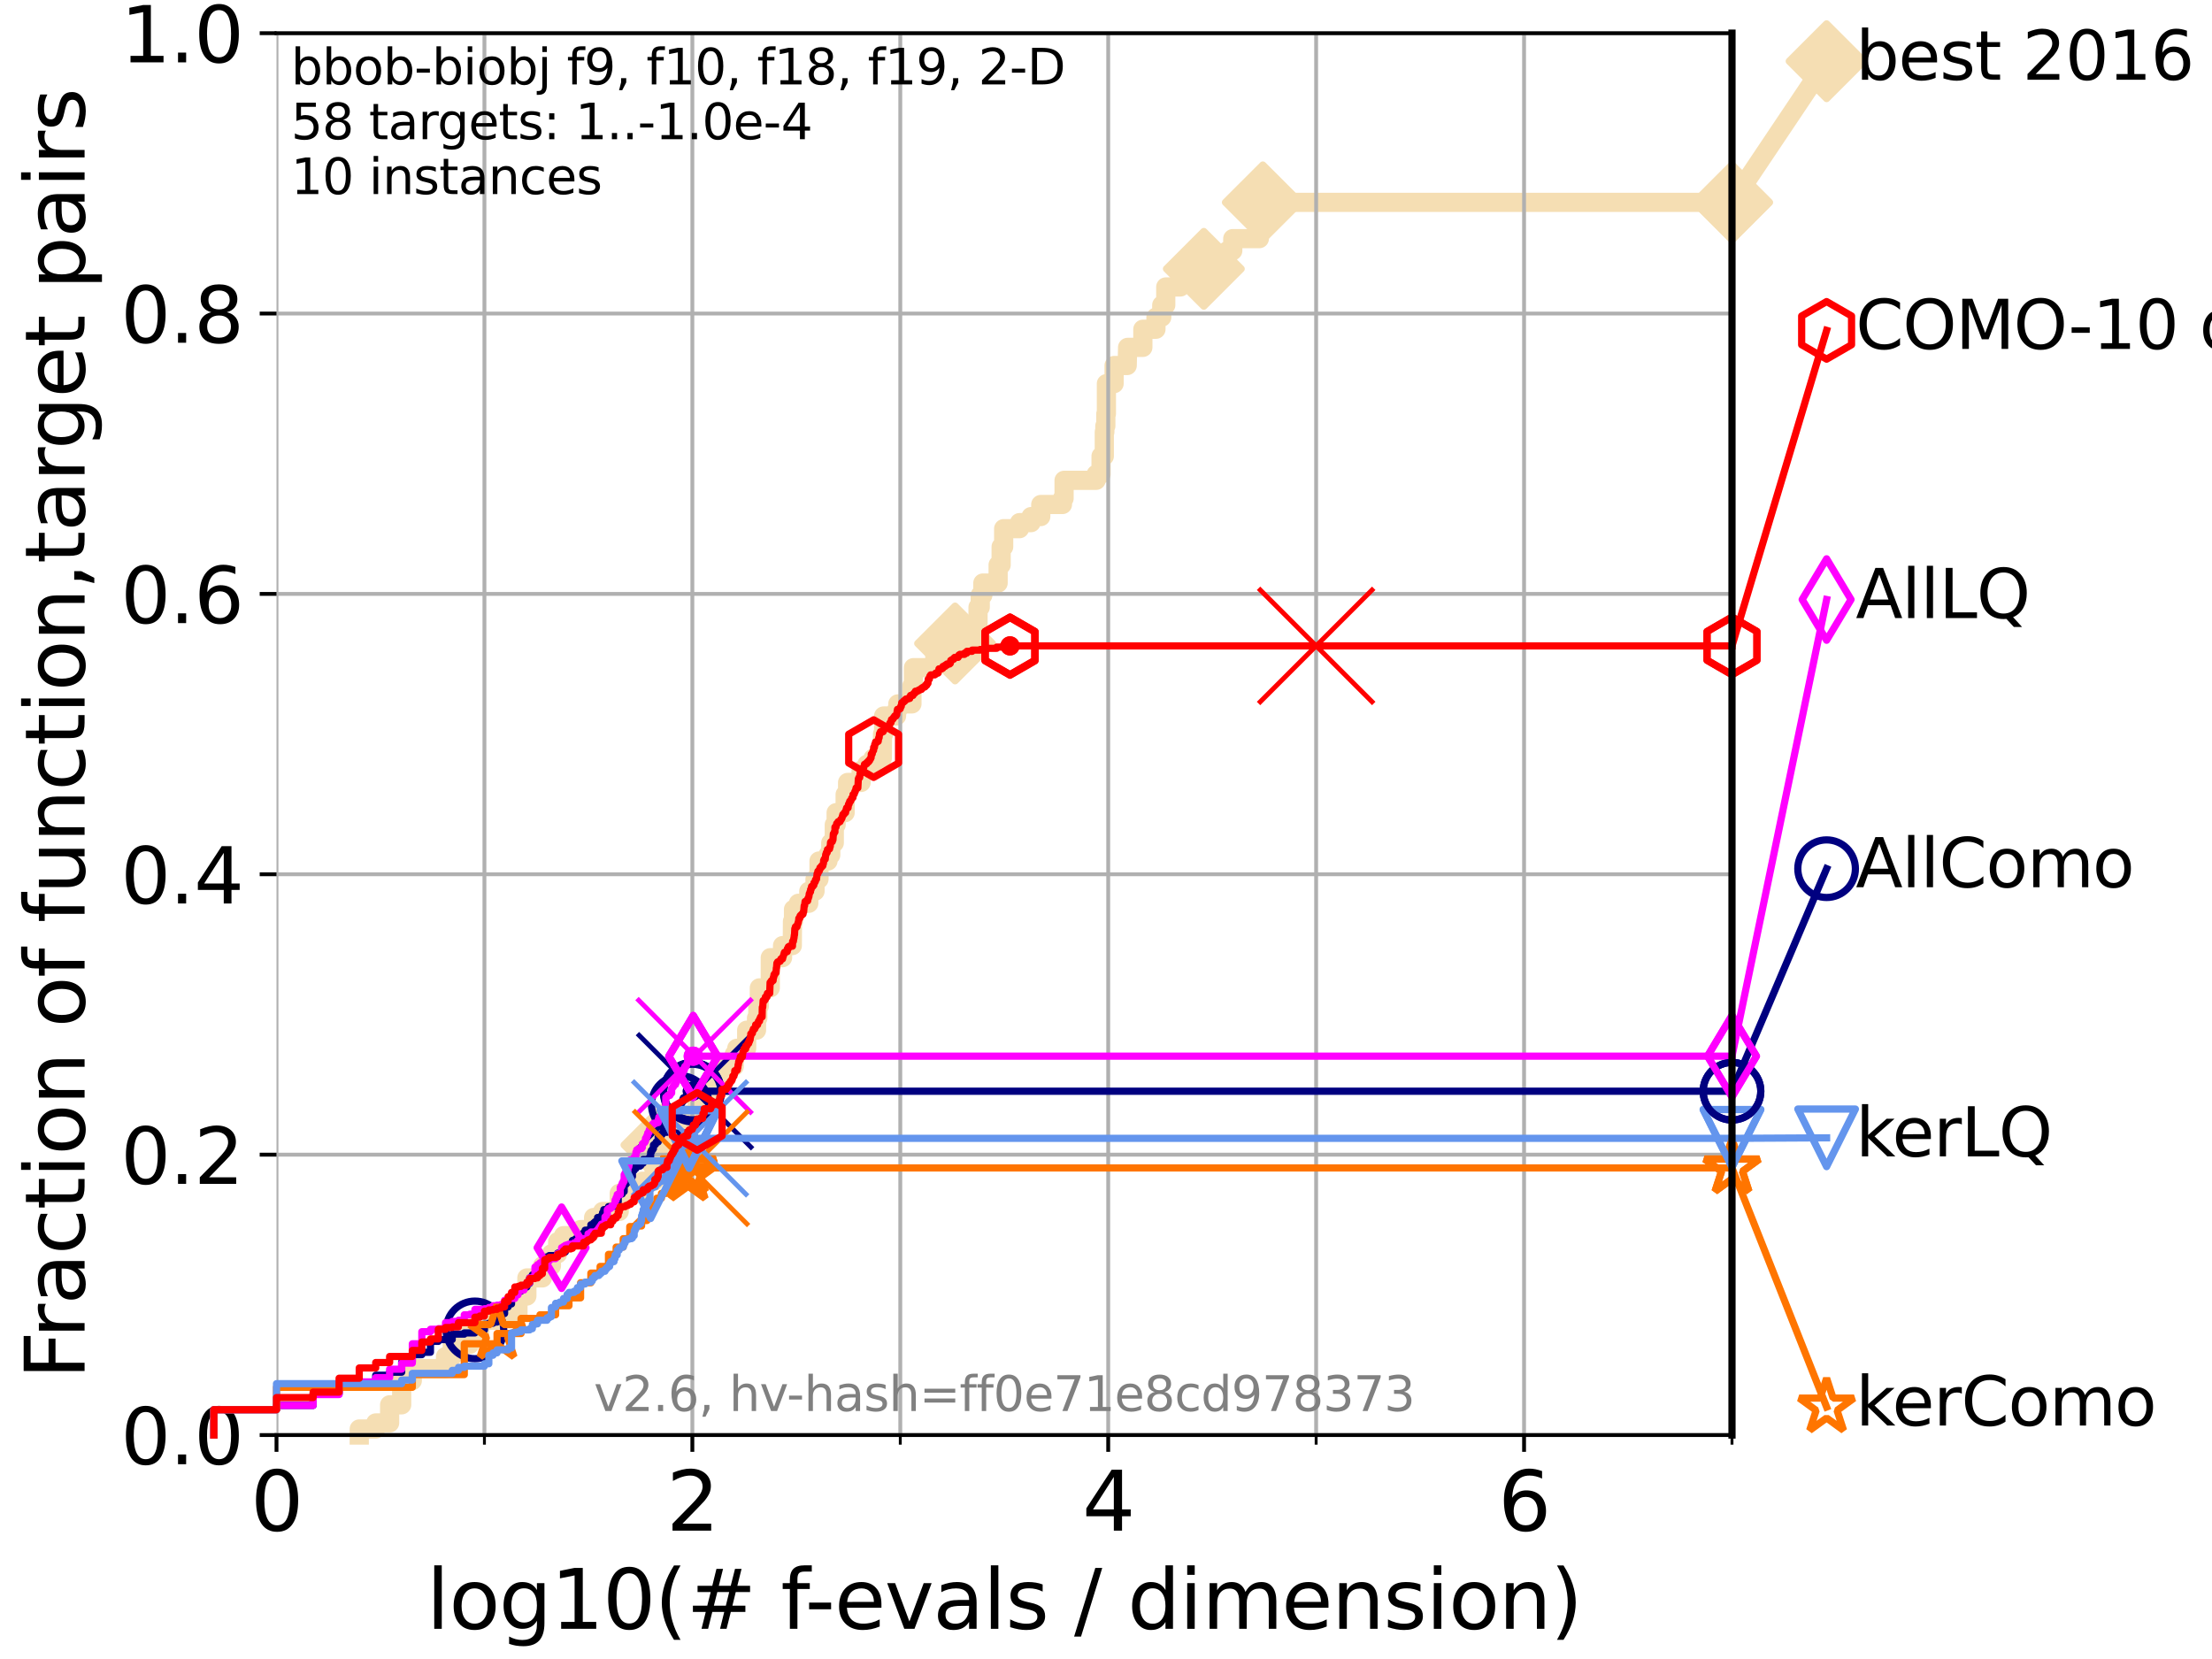 <?xml version="1.0" encoding="utf-8" standalone="no"?>
<!DOCTYPE svg PUBLIC "-//W3C//DTD SVG 1.1//EN"
  "http://www.w3.org/Graphics/SVG/1.1/DTD/svg11.dtd">
<svg xmlns:xlink="http://www.w3.org/1999/xlink" width="460.8pt" height="345.6pt" viewBox="0 0 460.8 345.6" xmlns="http://www.w3.org/2000/svg" version="1.1">
 <defs>
  <style type="text/css">*{stroke-linejoin: round; stroke-linecap: butt}</style>
 </defs>
 <g id="figure_1">
  <g id="patch_1">
   <path d="M 0 345.6 
L 460.8 345.6 
L 460.8 0 
L 0 0 
z
" style="fill: #ffffff"/>
  </g>
  <g id="axes_1">
   <g id="patch_2">
    <path d="M 57.6 298.944 
L 360.806 298.944 
L 360.806 6.912 
L 57.6 6.912 
z
" style="fill: #ffffff"/>
   </g>
   <g id="line2d_1">
    <path d="M 74.837 298.944 
L 74.837 297.685 
L 78.267 297.685 
L 78.267 296.426 
L 81.166 296.426 
L 81.166 292.65 
L 83.678 292.65 
L 83.678 287.615 
L 85.894 287.615 
L 85.894 285.098 
L 92.812 285.098 
L 92.812 282.58 
L 94.206 282.58 
L 94.206 280.063 
L 97.858 280.063 
L 97.858 277.545 
L 99.95 277.545 
L 99.95 275.028 
L 103.544 275.028 
L 103.544 273.769 
L 107.905 273.769 
L 107.905 269.993 
L 109.757 269.993 
L 109.757 266.216 
L 112.989 266.216 
L 112.989 263.699 
L 114.872 263.699 
L 114.872 261.181 
L 116.17 261.181 
L 116.17 258.664 
L 117.384 258.664 
L 117.384 257.405 
L 120.944 257.405 
L 120.944 256.146 
L 123.658 256.146 
L 123.658 253.629 
L 125.527 253.629 
L 125.527 252.37 
L 128.999 252.37 
L 128.999 248.594 
L 133.82 248.594 
L 133.82 246.076 
L 136.271 246.076 
L 136.271 242.3 
L 137.788 242.3 
L 137.788 238.524 
L 140.15 238.524 
L 140.15 236.006 
L 141.393 236.006 
L 141.393 234.747 
L 142.966 234.747 
L 142.966 232.23 
L 145.238 232.23 
L 145.238 229.712 
L 145.765 229.712 
L 145.765 227.195 
L 148.503 227.195 
L 148.503 224.677 
L 150.084 224.677 
L 150.084 223.418 
L 150.694 223.418 
L 150.694 222.16 
L 152.954 222.16 
L 152.954 219.642 
L 153.479 219.642 
L 153.479 218.383 
L 155.547 218.383 
L 155.547 214.607 
L 157.596 214.607 
L 157.596 212.09 
L 157.871 212.09 
L 157.871 209.572 
L 158.187 209.572 
L 158.187 205.796 
L 160.463 205.796 
L 160.463 199.502 
L 163.019 199.502 
L 163.019 196.985 
L 165.053 196.985 
L 165.084 191.95 
L 165.3 191.95 
L 165.3 189.432 
L 166.316 189.432 
L 166.316 188.173 
L 168.483 188.173 
L 168.483 185.656 
L 169.784 185.656 
L 169.784 183.138 
L 170.612 183.138 
L 170.612 179.362 
L 172.483 179.362 
L 172.483 178.103 
L 173.06 178.103 
L 173.06 175.586 
L 173.797 175.586 
L 173.797 171.809 
L 174.184 171.809 
L 174.184 169.292 
L 176.058 169.292 
L 176.058 165.516 
L 176.571 165.516 
L 176.571 162.998 
L 179.384 162.998 
L 179.384 160.481 
L 180.593 160.481 
L 180.593 159.222 
L 181.869 159.222 
L 181.869 157.963 
L 183.801 157.963 
L 183.847 152.928 
L 184.074 152.928 
L 184.074 149.152 
L 186.768 149.152 
L 186.768 147.893 
L 187.031 147.893 
L 187.031 146.634 
L 189.977 146.634 
L 189.977 142.858 
L 190.289 142.858 
L 190.289 139.082 
L 194.742 139.082 
L 194.742 136.564 
L 196.204 136.564 
L 196.204 134.047 
L 198.96 134.047 
L 198.96 132.788 
L 200.109 132.788 
L 200.109 131.529 
L 202.717 131.529 
L 202.717 130.27 
L 203.742 130.27 
L 203.742 126.494 
L 204.202 126.494 
L 204.202 123.977 
L 204.745 123.977 
L 204.745 121.459 
L 207.928 121.459 
L 207.928 117.683 
L 208.554 117.683 
L 208.554 113.906 
L 209.082 113.906 
L 209.082 110.13 
L 212.385 110.13 
L 212.385 108.871 
L 214.787 108.871 
L 214.787 107.613 
L 216.809 107.613 
L 216.809 105.095 
L 221.33 105.095 
L 221.33 103.836 
L 221.665 103.836 
L 221.665 100.06 
L 228.345 100.06 
L 228.345 98.801 
L 229.368 98.801 
L 229.368 95.025 
L 230.046 95.025 
L 230.046 89.99 
L 230.16 89.99 
L 230.16 88.731 
L 230.364 88.731 
L 230.364 86.214 
L 230.483 86.214 
L 230.483 79.92 
L 232.086 79.92 
L 232.086 76.144 
L 234.82 76.144 
L 234.9 72.367 
L 238.077 72.367 
L 238.077 68.591 
L 240.806 68.591 
L 240.806 66.074 
L 242.014 66.074 
L 242.014 63.556 
L 242.847 63.556 
L 242.847 59.78 
L 245.886 59.78 
L 245.886 57.262 
L 249.681 57.262 
L 249.681 56.004 
L 250.78 56.004 
L 250.78 54.745 
L 255.69 54.745 
L 255.69 52.227 
L 256.809 52.227 
L 256.809 49.71 
L 262.345 49.71 
L 262.345 45.934 
L 263.069 45.934 
L 263.069 42.157 
L 360.806 42.157 
L 360.806 42.157 
" style="fill: none; stroke: #f5deb3; stroke-width: 4; stroke-linecap: square"/>
   </g>
   <g id="line2d_2">
    <defs>
     <path id="m6cbccf06ea" d="M -0 7.778 
L 7.778 0 
L 0 -7.778 
L -7.778 -0 
z
" style="stroke: #f5deb3; stroke-width: 1.5; stroke-linejoin: miter"/>
    </defs>
    <g>
     <use xlink:href="#m6cbccf06ea" x="137.788" y="238.524" style="fill: #f5deb3; stroke: #f5deb3; stroke-width: 1.5; stroke-linejoin: miter"/>
     <use xlink:href="#m6cbccf06ea" x="198.96" y="134.047" style="fill: #f5deb3; stroke: #f5deb3; stroke-width: 1.5; stroke-linejoin: miter"/>
     <use xlink:href="#m6cbccf06ea" x="250.78" y="56.004" style="fill: #f5deb3; stroke: #f5deb3; stroke-width: 1.5; stroke-linejoin: miter"/>
     <use xlink:href="#m6cbccf06ea" x="263.069" y="42.157" style="fill: #f5deb3; stroke: #f5deb3; stroke-width: 1.5; stroke-linejoin: miter"/>
     <use xlink:href="#m6cbccf06ea" x="360.806" y="42.157" style="fill: #f5deb3; stroke: #f5deb3; stroke-width: 1.5; stroke-linejoin: miter"/>
    </g>
   </g>
   <g id="line2d_3">
    <path style="fill: none; stroke: #f5deb3; stroke-width: 4; stroke-linecap: square"/>
    <g/>
   </g>
   <g id="line2d_4">
    <path d="M 360.806 42.157 
L 380.515 12.753 
" style="fill: none; stroke: #f5deb3; stroke-width: 4; stroke-linecap: square"/>
    <g>
     <use xlink:href="#m6cbccf06ea" x="360.806" y="42.157" style="fill: #f5deb3; stroke: #f5deb3; stroke-width: 1.5; stroke-linejoin: miter"/>
     <use xlink:href="#m6cbccf06ea" x="380.515" y="12.753" style="fill: #f5deb3; stroke: #f5deb3; stroke-width: 1.5; stroke-linejoin: miter"/>
    </g>
   </g>
   <g id="matplotlib.axis_1">
    <g id="xtick_1">
     <g id="line2d_5">
      <path d="M 57.6 298.944 
L 57.6 6.912 
" clip-path="url(#pbea5042642)" style="fill: none; stroke: #b0b0b0; stroke-width: 0.8; stroke-linecap: square"/>
     </g>
     <g id="line2d_6">
      <defs>
       <path id="mecbb21f05a" d="M 0 0 
L 0 3.5 
" style="stroke: #000000; stroke-width: 0.8"/>
      </defs>
      <g>
       <use xlink:href="#mecbb21f05a" x="57.6" y="298.944" style="stroke: #000000; stroke-width: 0.8"/>
      </g>
     </g>
     <g id="text_1">
      <!-- 0 -->
      <g transform="translate(52.192 318.861) scale(0.17 -0.17)">
       <defs>
        <path id="DejaVuSans-30" d="M 2034 4250 
Q 1547 4250 1301 3770 
Q 1056 3291 1056 2328 
Q 1056 1369 1301 889 
Q 1547 409 2034 409 
Q 2525 409 2770 889 
Q 3016 1369 3016 2328 
Q 3016 3291 2770 3770 
Q 2525 4250 2034 4250 
z
M 2034 4750 
Q 2819 4750 3233 4129 
Q 3647 3509 3647 2328 
Q 3647 1150 3233 529 
Q 2819 -91 2034 -91 
Q 1250 -91 836 529 
Q 422 1150 422 2328 
Q 422 3509 836 4129 
Q 1250 4750 2034 4750 
z
" transform="scale(0.016)"/>
       </defs>
       <use xlink:href="#DejaVuSans-30"/>
      </g>
     </g>
    </g>
    <g id="xtick_2">
     <g id="line2d_7">
      <path d="M 144.23 298.944 
L 144.23 6.912 
" clip-path="url(#pbea5042642)" style="fill: none; stroke: #b0b0b0; stroke-width: 0.8; stroke-linecap: square"/>
     </g>
     <g id="line2d_8">
      <g>
       <use xlink:href="#mecbb21f05a" x="144.23" y="298.944" style="stroke: #000000; stroke-width: 0.8"/>
      </g>
     </g>
     <g id="text_2">
      <!-- 2 -->
      <g transform="translate(138.822 318.861) scale(0.17 -0.17)">
       <defs>
        <path id="DejaVuSans-32" d="M 1228 531 
L 3431 531 
L 3431 0 
L 469 0 
L 469 531 
Q 828 903 1448 1529 
Q 2069 2156 2228 2338 
Q 2531 2678 2651 2914 
Q 2772 3150 2772 3378 
Q 2772 3750 2511 3984 
Q 2250 4219 1831 4219 
Q 1534 4219 1204 4116 
Q 875 4013 500 3803 
L 500 4441 
Q 881 4594 1212 4672 
Q 1544 4750 1819 4750 
Q 2544 4750 2975 4387 
Q 3406 4025 3406 3419 
Q 3406 3131 3298 2873 
Q 3191 2616 2906 2266 
Q 2828 2175 2409 1742 
Q 1991 1309 1228 531 
z
" transform="scale(0.016)"/>
       </defs>
       <use xlink:href="#DejaVuSans-32"/>
      </g>
     </g>
    </g>
    <g id="xtick_3">
     <g id="line2d_9">
      <path d="M 230.861 298.944 
L 230.861 6.912 
" clip-path="url(#pbea5042642)" style="fill: none; stroke: #b0b0b0; stroke-width: 0.8; stroke-linecap: square"/>
     </g>
     <g id="line2d_10">
      <g>
       <use xlink:href="#mecbb21f05a" x="230.861" y="298.944" style="stroke: #000000; stroke-width: 0.8"/>
      </g>
     </g>
     <g id="text_3">
      <!-- 4 -->
      <g transform="translate(225.453 318.861) scale(0.17 -0.17)">
       <defs>
        <path id="DejaVuSans-34" d="M 2419 4116 
L 825 1625 
L 2419 1625 
L 2419 4116 
z
M 2253 4666 
L 3047 4666 
L 3047 1625 
L 3713 1625 
L 3713 1100 
L 3047 1100 
L 3047 0 
L 2419 0 
L 2419 1100 
L 313 1100 
L 313 1709 
L 2253 4666 
z
" transform="scale(0.016)"/>
       </defs>
       <use xlink:href="#DejaVuSans-34"/>
      </g>
     </g>
    </g>
    <g id="xtick_4">
     <g id="line2d_11">
      <path d="M 317.491 298.944 
L 317.491 6.912 
" clip-path="url(#pbea5042642)" style="fill: none; stroke: #b0b0b0; stroke-width: 0.8; stroke-linecap: square"/>
     </g>
     <g id="line2d_12">
      <g>
       <use xlink:href="#mecbb21f05a" x="317.491" y="298.944" style="stroke: #000000; stroke-width: 0.8"/>
      </g>
     </g>
     <g id="text_4">
      <!-- 6 -->
      <g transform="translate(312.083 318.861) scale(0.17 -0.17)">
       <defs>
        <path id="DejaVuSans-36" d="M 2113 2584 
Q 1688 2584 1439 2293 
Q 1191 2003 1191 1497 
Q 1191 994 1439 701 
Q 1688 409 2113 409 
Q 2538 409 2786 701 
Q 3034 994 3034 1497 
Q 3034 2003 2786 2293 
Q 2538 2584 2113 2584 
z
M 3366 4563 
L 3366 3988 
Q 3128 4100 2886 4159 
Q 2644 4219 2406 4219 
Q 1781 4219 1451 3797 
Q 1122 3375 1075 2522 
Q 1259 2794 1537 2939 
Q 1816 3084 2150 3084 
Q 2853 3084 3261 2657 
Q 3669 2231 3669 1497 
Q 3669 778 3244 343 
Q 2819 -91 2113 -91 
Q 1303 -91 875 529 
Q 447 1150 447 2328 
Q 447 3434 972 4092 
Q 1497 4750 2381 4750 
Q 2619 4750 2861 4703 
Q 3103 4656 3366 4563 
z
" transform="scale(0.016)"/>
       </defs>
       <use xlink:href="#DejaVuSans-36"/>
      </g>
     </g>
    </g>
    <g id="xtick_5">
     <g id="line2d_13">
      <path d="M 100.915 298.944 
L 100.915 6.912 
" clip-path="url(#pbea5042642)" style="fill: none; stroke: #b0b0b0; stroke-width: 0.8; stroke-linecap: square"/>
     </g>
     <g id="line2d_14">
      <defs>
       <path id="me94a20d377" d="M 0 0 
L 0 2 
" style="stroke: #000000; stroke-width: 0.6"/>
      </defs>
      <g>
       <use xlink:href="#me94a20d377" x="100.915" y="298.944" style="stroke: #000000; stroke-width: 0.6"/>
      </g>
     </g>
    </g>
    <g id="xtick_6">
     <g id="line2d_15">
      <path d="M 187.546 298.944 
L 187.546 6.912 
" clip-path="url(#pbea5042642)" style="fill: none; stroke: #b0b0b0; stroke-width: 0.8; stroke-linecap: square"/>
     </g>
     <g id="line2d_16">
      <g>
       <use xlink:href="#me94a20d377" x="187.546" y="298.944" style="stroke: #000000; stroke-width: 0.6"/>
      </g>
     </g>
    </g>
    <g id="xtick_7">
     <g id="line2d_17">
      <path d="M 274.176 298.944 
L 274.176 6.912 
" clip-path="url(#pbea5042642)" style="fill: none; stroke: #b0b0b0; stroke-width: 0.8; stroke-linecap: square"/>
     </g>
     <g id="line2d_18">
      <g>
       <use xlink:href="#me94a20d377" x="274.176" y="298.944" style="stroke: #000000; stroke-width: 0.6"/>
      </g>
     </g>
    </g>
    <g id="xtick_8">
     <g id="line2d_19">
      <path d="M 360.806 298.944 
L 360.806 6.912 
" clip-path="url(#pbea5042642)" style="fill: none; stroke: #b0b0b0; stroke-width: 0.8; stroke-linecap: square"/>
     </g>
     <g id="line2d_20">
      <g>
       <use xlink:href="#me94a20d377" x="360.806" y="298.944" style="stroke: #000000; stroke-width: 0.6"/>
      </g>
     </g>
    </g>
    <g id="text_5">
     <!-- log10(# f-evals / dimension) -->
     <g transform="translate(88.823 339.314) scale(0.17 -0.17)">
      <defs>
       <path id="DejaVuSans-6c" d="M 603 4863 
L 1178 4863 
L 1178 0 
L 603 0 
L 603 4863 
z
" transform="scale(0.016)"/>
       <path id="DejaVuSans-6f" d="M 1959 3097 
Q 1497 3097 1228 2736 
Q 959 2375 959 1747 
Q 959 1119 1226 758 
Q 1494 397 1959 397 
Q 2419 397 2687 759 
Q 2956 1122 2956 1747 
Q 2956 2369 2687 2733 
Q 2419 3097 1959 3097 
z
M 1959 3584 
Q 2709 3584 3137 3096 
Q 3566 2609 3566 1747 
Q 3566 888 3137 398 
Q 2709 -91 1959 -91 
Q 1206 -91 779 398 
Q 353 888 353 1747 
Q 353 2609 779 3096 
Q 1206 3584 1959 3584 
z
" transform="scale(0.016)"/>
       <path id="DejaVuSans-67" d="M 2906 1791 
Q 2906 2416 2648 2759 
Q 2391 3103 1925 3103 
Q 1463 3103 1205 2759 
Q 947 2416 947 1791 
Q 947 1169 1205 825 
Q 1463 481 1925 481 
Q 2391 481 2648 825 
Q 2906 1169 2906 1791 
z
M 3481 434 
Q 3481 -459 3084 -895 
Q 2688 -1331 1869 -1331 
Q 1566 -1331 1297 -1286 
Q 1028 -1241 775 -1147 
L 775 -588 
Q 1028 -725 1275 -790 
Q 1522 -856 1778 -856 
Q 2344 -856 2625 -561 
Q 2906 -266 2906 331 
L 2906 616 
Q 2728 306 2450 153 
Q 2172 0 1784 0 
Q 1141 0 747 490 
Q 353 981 353 1791 
Q 353 2603 747 3093 
Q 1141 3584 1784 3584 
Q 2172 3584 2450 3431 
Q 2728 3278 2906 2969 
L 2906 3500 
L 3481 3500 
L 3481 434 
z
" transform="scale(0.016)"/>
       <path id="DejaVuSans-31" d="M 794 531 
L 1825 531 
L 1825 4091 
L 703 3866 
L 703 4441 
L 1819 4666 
L 2450 4666 
L 2450 531 
L 3481 531 
L 3481 0 
L 794 0 
L 794 531 
z
" transform="scale(0.016)"/>
       <path id="DejaVuSans-28" d="M 1984 4856 
Q 1566 4138 1362 3434 
Q 1159 2731 1159 2009 
Q 1159 1288 1364 580 
Q 1569 -128 1984 -844 
L 1484 -844 
Q 1016 -109 783 600 
Q 550 1309 550 2009 
Q 550 2706 781 3412 
Q 1013 4119 1484 4856 
L 1984 4856 
z
" transform="scale(0.016)"/>
       <path id="DejaVuSans-23" d="M 3272 2816 
L 2363 2816 
L 2100 1772 
L 3016 1772 
L 3272 2816 
z
M 2803 4594 
L 2478 3297 
L 3391 3297 
L 3719 4594 
L 4219 4594 
L 3897 3297 
L 4872 3297 
L 4872 2816 
L 3775 2816 
L 3519 1772 
L 4513 1772 
L 4513 1294 
L 3397 1294 
L 3072 0 
L 2572 0 
L 2894 1294 
L 1978 1294 
L 1656 0 
L 1153 0 
L 1478 1294 
L 494 1294 
L 494 1772 
L 1594 1772 
L 1856 2816 
L 850 2816 
L 850 3297 
L 1978 3297 
L 2297 4594 
L 2803 4594 
z
" transform="scale(0.016)"/>
       <path id="DejaVuSans-20" transform="scale(0.016)"/>
       <path id="DejaVuSans-66" d="M 2375 4863 
L 2375 4384 
L 1825 4384 
Q 1516 4384 1395 4259 
Q 1275 4134 1275 3809 
L 1275 3500 
L 2222 3500 
L 2222 3053 
L 1275 3053 
L 1275 0 
L 697 0 
L 697 3053 
L 147 3053 
L 147 3500 
L 697 3500 
L 697 3744 
Q 697 4328 969 4595 
Q 1241 4863 1831 4863 
L 2375 4863 
z
" transform="scale(0.016)"/>
       <path id="DejaVuSans-2d" d="M 313 2009 
L 1997 2009 
L 1997 1497 
L 313 1497 
L 313 2009 
z
" transform="scale(0.016)"/>
       <path id="DejaVuSans-65" d="M 3597 1894 
L 3597 1613 
L 953 1613 
Q 991 1019 1311 708 
Q 1631 397 2203 397 
Q 2534 397 2845 478 
Q 3156 559 3463 722 
L 3463 178 
Q 3153 47 2828 -22 
Q 2503 -91 2169 -91 
Q 1331 -91 842 396 
Q 353 884 353 1716 
Q 353 2575 817 3079 
Q 1281 3584 2069 3584 
Q 2775 3584 3186 3129 
Q 3597 2675 3597 1894 
z
M 3022 2063 
Q 3016 2534 2758 2815 
Q 2500 3097 2075 3097 
Q 1594 3097 1305 2825 
Q 1016 2553 972 2059 
L 3022 2063 
z
" transform="scale(0.016)"/>
       <path id="DejaVuSans-76" d="M 191 3500 
L 800 3500 
L 1894 563 
L 2988 3500 
L 3597 3500 
L 2284 0 
L 1503 0 
L 191 3500 
z
" transform="scale(0.016)"/>
       <path id="DejaVuSans-61" d="M 2194 1759 
Q 1497 1759 1228 1600 
Q 959 1441 959 1056 
Q 959 750 1161 570 
Q 1363 391 1709 391 
Q 2188 391 2477 730 
Q 2766 1069 2766 1631 
L 2766 1759 
L 2194 1759 
z
M 3341 1997 
L 3341 0 
L 2766 0 
L 2766 531 
Q 2569 213 2275 61 
Q 1981 -91 1556 -91 
Q 1019 -91 701 211 
Q 384 513 384 1019 
Q 384 1609 779 1909 
Q 1175 2209 1959 2209 
L 2766 2209 
L 2766 2266 
Q 2766 2663 2505 2880 
Q 2244 3097 1772 3097 
Q 1472 3097 1187 3025 
Q 903 2953 641 2809 
L 641 3341 
Q 956 3463 1253 3523 
Q 1550 3584 1831 3584 
Q 2591 3584 2966 3190 
Q 3341 2797 3341 1997 
z
" transform="scale(0.016)"/>
       <path id="DejaVuSans-73" d="M 2834 3397 
L 2834 2853 
Q 2591 2978 2328 3040 
Q 2066 3103 1784 3103 
Q 1356 3103 1142 2972 
Q 928 2841 928 2578 
Q 928 2378 1081 2264 
Q 1234 2150 1697 2047 
L 1894 2003 
Q 2506 1872 2764 1633 
Q 3022 1394 3022 966 
Q 3022 478 2636 193 
Q 2250 -91 1575 -91 
Q 1294 -91 989 -36 
Q 684 19 347 128 
L 347 722 
Q 666 556 975 473 
Q 1284 391 1588 391 
Q 1994 391 2212 530 
Q 2431 669 2431 922 
Q 2431 1156 2273 1281 
Q 2116 1406 1581 1522 
L 1381 1569 
Q 847 1681 609 1914 
Q 372 2147 372 2553 
Q 372 3047 722 3315 
Q 1072 3584 1716 3584 
Q 2034 3584 2315 3537 
Q 2597 3491 2834 3397 
z
" transform="scale(0.016)"/>
       <path id="DejaVuSans-2f" d="M 1625 4666 
L 2156 4666 
L 531 -594 
L 0 -594 
L 1625 4666 
z
" transform="scale(0.016)"/>
       <path id="DejaVuSans-64" d="M 2906 2969 
L 2906 4863 
L 3481 4863 
L 3481 0 
L 2906 0 
L 2906 525 
Q 2725 213 2448 61 
Q 2172 -91 1784 -91 
Q 1150 -91 751 415 
Q 353 922 353 1747 
Q 353 2572 751 3078 
Q 1150 3584 1784 3584 
Q 2172 3584 2448 3432 
Q 2725 3281 2906 2969 
z
M 947 1747 
Q 947 1113 1208 752 
Q 1469 391 1925 391 
Q 2381 391 2643 752 
Q 2906 1113 2906 1747 
Q 2906 2381 2643 2742 
Q 2381 3103 1925 3103 
Q 1469 3103 1208 2742 
Q 947 2381 947 1747 
z
" transform="scale(0.016)"/>
       <path id="DejaVuSans-69" d="M 603 3500 
L 1178 3500 
L 1178 0 
L 603 0 
L 603 3500 
z
M 603 4863 
L 1178 4863 
L 1178 4134 
L 603 4134 
L 603 4863 
z
" transform="scale(0.016)"/>
       <path id="DejaVuSans-6d" d="M 3328 2828 
Q 3544 3216 3844 3400 
Q 4144 3584 4550 3584 
Q 5097 3584 5394 3201 
Q 5691 2819 5691 2113 
L 5691 0 
L 5113 0 
L 5113 2094 
Q 5113 2597 4934 2840 
Q 4756 3084 4391 3084 
Q 3944 3084 3684 2787 
Q 3425 2491 3425 1978 
L 3425 0 
L 2847 0 
L 2847 2094 
Q 2847 2600 2669 2842 
Q 2491 3084 2119 3084 
Q 1678 3084 1418 2786 
Q 1159 2488 1159 1978 
L 1159 0 
L 581 0 
L 581 3500 
L 1159 3500 
L 1159 2956 
Q 1356 3278 1631 3431 
Q 1906 3584 2284 3584 
Q 2666 3584 2933 3390 
Q 3200 3197 3328 2828 
z
" transform="scale(0.016)"/>
       <path id="DejaVuSans-6e" d="M 3513 2113 
L 3513 0 
L 2938 0 
L 2938 2094 
Q 2938 2591 2744 2837 
Q 2550 3084 2163 3084 
Q 1697 3084 1428 2787 
Q 1159 2491 1159 1978 
L 1159 0 
L 581 0 
L 581 3500 
L 1159 3500 
L 1159 2956 
Q 1366 3272 1645 3428 
Q 1925 3584 2291 3584 
Q 2894 3584 3203 3211 
Q 3513 2838 3513 2113 
z
" transform="scale(0.016)"/>
       <path id="DejaVuSans-29" d="M 513 4856 
L 1013 4856 
Q 1481 4119 1714 3412 
Q 1947 2706 1947 2009 
Q 1947 1309 1714 600 
Q 1481 -109 1013 -844 
L 513 -844 
Q 928 -128 1133 580 
Q 1338 1288 1338 2009 
Q 1338 2731 1133 3434 
Q 928 4138 513 4856 
z
" transform="scale(0.016)"/>
      </defs>
      <use xlink:href="#DejaVuSans-6c"/>
      <use xlink:href="#DejaVuSans-6f" x="27.783"/>
      <use xlink:href="#DejaVuSans-67" x="88.965"/>
      <use xlink:href="#DejaVuSans-31" x="152.441"/>
      <use xlink:href="#DejaVuSans-30" x="216.064"/>
      <use xlink:href="#DejaVuSans-28" x="279.688"/>
      <use xlink:href="#DejaVuSans-23" x="318.701"/>
      <use xlink:href="#DejaVuSans-20" x="402.49"/>
      <use xlink:href="#DejaVuSans-66" x="434.277"/>
      <use xlink:href="#DejaVuSans-2d" x="463.982"/>
      <use xlink:href="#DejaVuSans-65" x="500.066"/>
      <use xlink:href="#DejaVuSans-76" x="561.59"/>
      <use xlink:href="#DejaVuSans-61" x="620.77"/>
      <use xlink:href="#DejaVuSans-6c" x="682.049"/>
      <use xlink:href="#DejaVuSans-73" x="709.832"/>
      <use xlink:href="#DejaVuSans-20" x="761.932"/>
      <use xlink:href="#DejaVuSans-2f" x="793.719"/>
      <use xlink:href="#DejaVuSans-20" x="827.41"/>
      <use xlink:href="#DejaVuSans-64" x="859.197"/>
      <use xlink:href="#DejaVuSans-69" x="922.674"/>
      <use xlink:href="#DejaVuSans-6d" x="950.457"/>
      <use xlink:href="#DejaVuSans-65" x="1047.869"/>
      <use xlink:href="#DejaVuSans-6e" x="1109.393"/>
      <use xlink:href="#DejaVuSans-73" x="1172.771"/>
      <use xlink:href="#DejaVuSans-69" x="1224.871"/>
      <use xlink:href="#DejaVuSans-6f" x="1252.654"/>
      <use xlink:href="#DejaVuSans-6e" x="1313.836"/>
      <use xlink:href="#DejaVuSans-29" x="1377.215"/>
     </g>
    </g>
   </g>
   <g id="matplotlib.axis_2">
    <g id="ytick_1">
     <g id="line2d_21">
      <path d="M 57.6 298.944 
L 360.806 298.944 
" clip-path="url(#pbea5042642)" style="fill: none; stroke: #b0b0b0; stroke-width: 0.8; stroke-linecap: square"/>
     </g>
     <g id="line2d_22">
      <defs>
       <path id="m168008c1dc" d="M 0 0 
L -3.5 0 
" style="stroke: #000000; stroke-width: 0.8"/>
      </defs>
      <g>
       <use xlink:href="#m168008c1dc" x="57.6" y="298.944" style="stroke: #000000; stroke-width: 0.8"/>
      </g>
     </g>
     <g id="text_6">
      <!-- 0.0 -->
      <g transform="translate(25.155 305.023) scale(0.16 -0.16)">
       <defs>
        <path id="DejaVuSans-2e" d="M 684 794 
L 1344 794 
L 1344 0 
L 684 0 
L 684 794 
z
" transform="scale(0.016)"/>
       </defs>
       <use xlink:href="#DejaVuSans-30"/>
       <use xlink:href="#DejaVuSans-2e" x="63.623"/>
       <use xlink:href="#DejaVuSans-30" x="95.41"/>
      </g>
     </g>
    </g>
    <g id="ytick_2">
     <g id="line2d_23">
      <path d="M 57.6 240.538 
L 360.806 240.538 
" clip-path="url(#pbea5042642)" style="fill: none; stroke: #b0b0b0; stroke-width: 0.8; stroke-linecap: square"/>
     </g>
     <g id="line2d_24">
      <g>
       <use xlink:href="#m168008c1dc" x="57.6" y="240.538" style="stroke: #000000; stroke-width: 0.8"/>
      </g>
     </g>
     <g id="text_7">
      <!-- 0.2 -->
      <g transform="translate(25.155 246.616) scale(0.16 -0.16)">
       <use xlink:href="#DejaVuSans-30"/>
       <use xlink:href="#DejaVuSans-2e" x="63.623"/>
       <use xlink:href="#DejaVuSans-32" x="95.41"/>
      </g>
     </g>
    </g>
    <g id="ytick_3">
     <g id="line2d_25">
      <path d="M 57.6 182.131 
L 360.806 182.131 
" clip-path="url(#pbea5042642)" style="fill: none; stroke: #b0b0b0; stroke-width: 0.8; stroke-linecap: square"/>
     </g>
     <g id="line2d_26">
      <g>
       <use xlink:href="#m168008c1dc" x="57.6" y="182.131" style="stroke: #000000; stroke-width: 0.8"/>
      </g>
     </g>
     <g id="text_8">
      <!-- 0.4 -->
      <g transform="translate(25.155 188.21) scale(0.16 -0.16)">
       <use xlink:href="#DejaVuSans-30"/>
       <use xlink:href="#DejaVuSans-2e" x="63.623"/>
       <use xlink:href="#DejaVuSans-34" x="95.41"/>
      </g>
     </g>
    </g>
    <g id="ytick_4">
     <g id="line2d_27">
      <path d="M 57.6 123.725 
L 360.806 123.725 
" clip-path="url(#pbea5042642)" style="fill: none; stroke: #b0b0b0; stroke-width: 0.8; stroke-linecap: square"/>
     </g>
     <g id="line2d_28">
      <g>
       <use xlink:href="#m168008c1dc" x="57.6" y="123.725" style="stroke: #000000; stroke-width: 0.8"/>
      </g>
     </g>
     <g id="text_9">
      <!-- 0.6 -->
      <g transform="translate(25.155 129.804) scale(0.16 -0.16)">
       <use xlink:href="#DejaVuSans-30"/>
       <use xlink:href="#DejaVuSans-2e" x="63.623"/>
       <use xlink:href="#DejaVuSans-36" x="95.41"/>
      </g>
     </g>
    </g>
    <g id="ytick_5">
     <g id="line2d_29">
      <path d="M 57.6 65.318 
L 360.806 65.318 
" clip-path="url(#pbea5042642)" style="fill: none; stroke: #b0b0b0; stroke-width: 0.8; stroke-linecap: square"/>
     </g>
     <g id="line2d_30">
      <g>
       <use xlink:href="#m168008c1dc" x="57.6" y="65.318" style="stroke: #000000; stroke-width: 0.8"/>
      </g>
     </g>
     <g id="text_10">
      <!-- 0.8 -->
      <g transform="translate(25.155 71.397) scale(0.16 -0.16)">
       <defs>
        <path id="DejaVuSans-38" d="M 2034 2216 
Q 1584 2216 1326 1975 
Q 1069 1734 1069 1313 
Q 1069 891 1326 650 
Q 1584 409 2034 409 
Q 2484 409 2743 651 
Q 3003 894 3003 1313 
Q 3003 1734 2745 1975 
Q 2488 2216 2034 2216 
z
M 1403 2484 
Q 997 2584 770 2862 
Q 544 3141 544 3541 
Q 544 4100 942 4425 
Q 1341 4750 2034 4750 
Q 2731 4750 3128 4425 
Q 3525 4100 3525 3541 
Q 3525 3141 3298 2862 
Q 3072 2584 2669 2484 
Q 3125 2378 3379 2068 
Q 3634 1759 3634 1313 
Q 3634 634 3220 271 
Q 2806 -91 2034 -91 
Q 1263 -91 848 271 
Q 434 634 434 1313 
Q 434 1759 690 2068 
Q 947 2378 1403 2484 
z
M 1172 3481 
Q 1172 3119 1398 2916 
Q 1625 2713 2034 2713 
Q 2441 2713 2670 2916 
Q 2900 3119 2900 3481 
Q 2900 3844 2670 4047 
Q 2441 4250 2034 4250 
Q 1625 4250 1398 4047 
Q 1172 3844 1172 3481 
z
" transform="scale(0.016)"/>
       </defs>
       <use xlink:href="#DejaVuSans-30"/>
       <use xlink:href="#DejaVuSans-2e" x="63.623"/>
       <use xlink:href="#DejaVuSans-38" x="95.41"/>
      </g>
     </g>
    </g>
    <g id="ytick_6">
     <g id="line2d_31">
      <path d="M 57.6 6.912 
L 360.806 6.912 
" clip-path="url(#pbea5042642)" style="fill: none; stroke: #b0b0b0; stroke-width: 0.8; stroke-linecap: square"/>
     </g>
     <g id="line2d_32">
      <g>
       <use xlink:href="#m168008c1dc" x="57.6" y="6.912" style="stroke: #000000; stroke-width: 0.8"/>
      </g>
     </g>
     <g id="text_11">
      <!-- 1.0 -->
      <g transform="translate(25.155 12.991) scale(0.16 -0.16)">
       <use xlink:href="#DejaVuSans-31"/>
       <use xlink:href="#DejaVuSans-2e" x="63.623"/>
       <use xlink:href="#DejaVuSans-30" x="95.41"/>
      </g>
     </g>
    </g>
    <g id="text_12">
     <!-- Fraction of function,target pairs -->
     <g transform="translate(17.62 287.313) rotate(-90) scale(0.17 -0.17)">
      <defs>
       <path id="DejaVuSans-46" d="M 628 4666 
L 3309 4666 
L 3309 4134 
L 1259 4134 
L 1259 2759 
L 3109 2759 
L 3109 2228 
L 1259 2228 
L 1259 0 
L 628 0 
L 628 4666 
z
" transform="scale(0.016)"/>
       <path id="DejaVuSans-72" d="M 2631 2963 
Q 2534 3019 2420 3045 
Q 2306 3072 2169 3072 
Q 1681 3072 1420 2755 
Q 1159 2438 1159 1844 
L 1159 0 
L 581 0 
L 581 3500 
L 1159 3500 
L 1159 2956 
Q 1341 3275 1631 3429 
Q 1922 3584 2338 3584 
Q 2397 3584 2469 3576 
Q 2541 3569 2628 3553 
L 2631 2963 
z
" transform="scale(0.016)"/>
       <path id="DejaVuSans-63" d="M 3122 3366 
L 3122 2828 
Q 2878 2963 2633 3030 
Q 2388 3097 2138 3097 
Q 1578 3097 1268 2742 
Q 959 2388 959 1747 
Q 959 1106 1268 751 
Q 1578 397 2138 397 
Q 2388 397 2633 464 
Q 2878 531 3122 666 
L 3122 134 
Q 2881 22 2623 -34 
Q 2366 -91 2075 -91 
Q 1284 -91 818 406 
Q 353 903 353 1747 
Q 353 2603 823 3093 
Q 1294 3584 2113 3584 
Q 2378 3584 2631 3529 
Q 2884 3475 3122 3366 
z
" transform="scale(0.016)"/>
       <path id="DejaVuSans-74" d="M 1172 4494 
L 1172 3500 
L 2356 3500 
L 2356 3053 
L 1172 3053 
L 1172 1153 
Q 1172 725 1289 603 
Q 1406 481 1766 481 
L 2356 481 
L 2356 0 
L 1766 0 
Q 1100 0 847 248 
Q 594 497 594 1153 
L 594 3053 
L 172 3053 
L 172 3500 
L 594 3500 
L 594 4494 
L 1172 4494 
z
" transform="scale(0.016)"/>
       <path id="DejaVuSans-75" d="M 544 1381 
L 544 3500 
L 1119 3500 
L 1119 1403 
Q 1119 906 1312 657 
Q 1506 409 1894 409 
Q 2359 409 2629 706 
Q 2900 1003 2900 1516 
L 2900 3500 
L 3475 3500 
L 3475 0 
L 2900 0 
L 2900 538 
Q 2691 219 2414 64 
Q 2138 -91 1772 -91 
Q 1169 -91 856 284 
Q 544 659 544 1381 
z
M 1991 3584 
L 1991 3584 
z
" transform="scale(0.016)"/>
       <path id="DejaVuSans-2c" d="M 750 794 
L 1409 794 
L 1409 256 
L 897 -744 
L 494 -744 
L 750 256 
L 750 794 
z
" transform="scale(0.016)"/>
       <path id="DejaVuSans-70" d="M 1159 525 
L 1159 -1331 
L 581 -1331 
L 581 3500 
L 1159 3500 
L 1159 2969 
Q 1341 3281 1617 3432 
Q 1894 3584 2278 3584 
Q 2916 3584 3314 3078 
Q 3713 2572 3713 1747 
Q 3713 922 3314 415 
Q 2916 -91 2278 -91 
Q 1894 -91 1617 61 
Q 1341 213 1159 525 
z
M 3116 1747 
Q 3116 2381 2855 2742 
Q 2594 3103 2138 3103 
Q 1681 3103 1420 2742 
Q 1159 2381 1159 1747 
Q 1159 1113 1420 752 
Q 1681 391 2138 391 
Q 2594 391 2855 752 
Q 3116 1113 3116 1747 
z
" transform="scale(0.016)"/>
      </defs>
      <use xlink:href="#DejaVuSans-46"/>
      <use xlink:href="#DejaVuSans-72" x="50.27"/>
      <use xlink:href="#DejaVuSans-61" x="91.383"/>
      <use xlink:href="#DejaVuSans-63" x="152.662"/>
      <use xlink:href="#DejaVuSans-74" x="207.643"/>
      <use xlink:href="#DejaVuSans-69" x="246.852"/>
      <use xlink:href="#DejaVuSans-6f" x="274.635"/>
      <use xlink:href="#DejaVuSans-6e" x="335.816"/>
      <use xlink:href="#DejaVuSans-20" x="399.195"/>
      <use xlink:href="#DejaVuSans-6f" x="430.982"/>
      <use xlink:href="#DejaVuSans-66" x="492.164"/>
      <use xlink:href="#DejaVuSans-20" x="527.369"/>
      <use xlink:href="#DejaVuSans-66" x="559.156"/>
      <use xlink:href="#DejaVuSans-75" x="594.361"/>
      <use xlink:href="#DejaVuSans-6e" x="657.74"/>
      <use xlink:href="#DejaVuSans-63" x="721.119"/>
      <use xlink:href="#DejaVuSans-74" x="776.1"/>
      <use xlink:href="#DejaVuSans-69" x="815.309"/>
      <use xlink:href="#DejaVuSans-6f" x="843.092"/>
      <use xlink:href="#DejaVuSans-6e" x="904.273"/>
      <use xlink:href="#DejaVuSans-2c" x="967.652"/>
      <use xlink:href="#DejaVuSans-74" x="999.439"/>
      <use xlink:href="#DejaVuSans-61" x="1038.648"/>
      <use xlink:href="#DejaVuSans-72" x="1099.928"/>
      <use xlink:href="#DejaVuSans-67" x="1139.291"/>
      <use xlink:href="#DejaVuSans-65" x="1202.768"/>
      <use xlink:href="#DejaVuSans-74" x="1264.291"/>
      <use xlink:href="#DejaVuSans-20" x="1303.5"/>
      <use xlink:href="#DejaVuSans-70" x="1335.287"/>
      <use xlink:href="#DejaVuSans-61" x="1398.764"/>
      <use xlink:href="#DejaVuSans-69" x="1460.043"/>
      <use xlink:href="#DejaVuSans-72" x="1487.826"/>
      <use xlink:href="#DejaVuSans-73" x="1528.939"/>
     </g>
    </g>
   </g>
   <g id="line2d_33">
    <defs>
     <path id="ma2fb1c6386" d="M 0 1.5 
C 0.398 1.5 0.779 1.342 1.061 1.061 
C 1.342 0.779 1.5 0.398 1.5 0 
C 1.5 -0.398 1.342 -0.779 1.061 -1.061 
C 0.779 -1.342 0.398 -1.5 0 -1.5 
C -0.398 -1.5 -0.779 -1.342 -1.061 -1.061 
C -1.342 -0.779 -1.5 -0.398 -1.5 0 
C -1.5 0.398 -1.342 0.779 -1.061 1.061 
C -0.779 1.342 -0.398 1.5 0 1.5 
z
" style="stroke: #f5deb3"/>
    </defs>
    <g>
     <use xlink:href="#ma2fb1c6386" x="263.069" y="42.157" style="fill: #f5deb3; stroke: #f5deb3"/>
     <use xlink:href="#ma2fb1c6386" x="263.069" y="42.157" style="fill: #f5deb3; stroke: #f5deb3"/>
    </g>
   </g>
   <g id="line2d_34">
    <defs>
     <path id="mff9a2cb2e5" d="M 0 1.5 
C 0.398 1.5 0.779 1.342 1.061 1.061 
C 1.342 0.779 1.5 0.398 1.5 0 
C 1.5 -0.398 1.342 -0.779 1.061 -1.061 
C 0.779 -1.342 0.398 -1.5 0 -1.5 
C -0.398 -1.5 -0.779 -1.342 -1.061 -1.061 
C -1.342 -0.779 -1.5 -0.398 -1.5 0 
C -1.5 0.398 -1.342 0.779 -1.061 1.061 
C -0.779 1.342 -0.398 1.5 0 1.5 
z
" style="stroke: #000080"/>
    </defs>
    <g>
     <use xlink:href="#mff9a2cb2e5" x="144.23" y="227.321" style="fill: #000080; stroke: #000080"/>
     <use xlink:href="#mff9a2cb2e5" x="144.23" y="227.321" style="fill: #000080; stroke: #000080"/>
    </g>
   </g>
   <g id="line2d_35">
    <path d="M 44.561 298.944 
L 44.561 293.657 
L 57.6 293.657 
L 57.6 292.776 
L 65.227 292.776 
L 65.227 290.384 
L 70.639 290.384 
L 70.639 288.748 
L 74.837 288.748 
L 74.837 287.993 
L 78.267 287.993 
L 78.267 286.482 
L 81.166 286.482 
L 81.166 285.853 
L 83.678 285.853 
L 83.678 283.713 
L 85.894 283.713 
L 85.894 282.203 
L 87.876 282.203 
L 87.876 281.699 
L 89.669 281.699 
L 89.669 279.433 
L 91.306 279.433 
L 91.306 279.056 
L 94.206 279.056 
L 94.206 277.923 
L 96.718 277.923 
L 96.718 277.671 
L 98.933 277.671 
L 98.933 277.042 
L 100.915 277.042 
L 100.915 275.909 
L 101.833 275.909 
L 101.833 275.657 
L 102.708 275.657 
L 102.708 275.405 
L 103.544 275.405 
L 103.544 274.146 
L 104.345 274.146 
L 104.345 273.643 
L 105.113 273.643 
L 105.113 272.258 
L 105.851 272.258 
L 105.851 271.629 
L 106.561 271.629 
L 106.561 269.741 
L 107.245 269.741 
L 107.245 268.986 
L 108.543 268.986 
L 108.543 268.23 
L 109.159 268.23 
L 109.159 268.104 
L 109.757 268.104 
L 109.757 267.349 
L 110.336 267.349 
L 110.336 266.216 
L 110.897 266.216 
L 110.897 265.587 
L 111.442 265.587 
L 111.442 265.083 
L 112.488 265.083 
L 112.488 264.454 
L 112.989 264.454 
L 112.989 264.202 
L 113.478 264.202 
L 113.478 262.566 
L 113.954 262.566 
L 113.954 261.811 
L 114.419 261.811 
L 114.419 261.559 
L 116.17 261.559 
L 116.17 261.055 
L 116.584 261.055 
L 116.584 260.929 
L 117.384 260.929 
L 117.384 260.804 
L 117.772 260.804 
L 117.772 260.048 
L 118.152 260.048 
L 118.152 259.797 
L 118.89 259.797 
L 118.89 259.293 
L 119.248 259.293 
L 119.248 258.412 
L 119.6 258.412 
L 119.6 258.286 
L 119.945 258.286 
L 119.945 258.034 
L 120.284 258.034 
L 120.284 257.908 
L 120.617 257.908 
L 120.617 257.783 
L 120.944 257.783 
L 120.944 257.531 
L 121.266 257.531 
L 121.266 257.153 
L 121.582 257.153 
L 121.582 256.776 
L 121.893 256.776 
L 121.893 256.272 
L 122.796 256.272 
L 122.796 256.02 
L 123.088 256.02 
L 123.088 255.139 
L 123.658 255.139 
L 123.658 254.762 
L 123.936 254.762 
L 123.936 254.51 
L 124.211 254.51 
L 124.211 254.384 
L 124.482 254.384 
L 124.482 253.629 
L 125.271 253.629 
L 125.271 253.251 
L 125.527 253.251 
L 125.527 252.622 
L 125.779 252.622 
L 125.779 251.992 
L 126.517 251.992 
L 126.517 251.741 
L 126.757 251.741 
L 126.757 251.363 
L 127.686 251.363 
L 127.686 251.237 
L 128.134 251.237 
L 128.134 250.608 
L 128.354 250.608 
L 128.354 250.482 
L 128.571 250.482 
L 128.571 250.356 
L 128.786 250.356 
L 128.786 248.845 
L 128.999 248.845 
L 128.999 248.72 
L 129.623 248.72 
L 129.623 248.342 
L 129.826 248.342 
L 129.826 248.216 
L 130.027 248.216 
L 130.027 246.706 
L 130.423 246.706 
L 130.423 246.454 
L 130.618 246.454 
L 130.618 246.076 
L 131.002 246.076 
L 131.002 245.824 
L 131.191 245.824 
L 131.191 245.573 
L 131.564 245.573 
L 131.564 245.069 
L 131.747 245.069 
L 131.747 243.81 
L 132.109 243.81 
L 132.109 243.559 
L 132.287 243.559 
L 132.287 243.433 
L 132.464 243.433 
L 132.464 242.929 
L 133.323 242.929 
L 133.323 242.803 
L 133.49 242.803 
L 133.49 242.552 
L 133.656 242.552 
L 133.656 242.3 
L 133.983 242.3 
L 133.983 241.545 
L 135.085 241.545 
L 135.085 241.293 
L 135.238 241.293 
L 135.238 241.167 
L 135.389 241.167 
L 135.389 240.915 
L 135.539 240.915 
L 135.539 240.034 
L 135.688 240.034 
L 135.688 239.656 
L 135.835 239.656 
L 135.835 239.531 
L 135.981 239.531 
L 135.981 239.279 
L 136.127 239.279 
L 136.127 238.524 
L 136.271 238.524 
L 136.271 238.398 
L 136.556 238.398 
L 136.556 238.146 
L 136.697 238.146 
L 136.697 237.894 
L 137.113 237.894 
L 137.113 236.761 
L 137.25 236.761 
L 137.25 236.635 
L 137.386 236.635 
L 137.386 236.384 
L 137.92 236.384 
L 137.92 236.006 
L 138.051 236.006 
L 138.051 235.88 
L 138.944 235.88 
L 138.944 235.125 
L 139.435 235.125 
L 139.435 234.37 
L 139.556 234.37 
L 139.556 234.244 
L 139.915 234.244 
L 139.915 233.237 
L 140.033 233.237 
L 140.033 232.859 
L 140.15 232.859 
L 140.15 232.733 
L 140.382 232.733 
L 140.382 232.607 
L 140.612 232.607 
L 140.612 232.104 
L 140.951 232.104 
L 140.951 231.852 
L 141.062 231.852 
L 141.173 230.719 
L 141.393 230.719 
L 141.393 230.09 
L 141.718 230.09 
L 141.718 229.964 
L 141.932 229.964 
L 142.038 229.586 
L 142.144 229.586 
L 142.248 228.957 
L 142.353 228.957 
L 142.353 228.705 
L 142.764 228.705 
L 142.865 228.328 
L 142.966 228.328 
L 143.066 227.95 
L 143.657 227.95 
L 143.657 227.824 
L 143.85 227.824 
L 143.85 227.698 
L 144.23 227.698 
L 144.23 227.321 
L 360.806 227.321 
L 360.806 227.321 
" style="fill: none; stroke: #000080; stroke-width: 1.5; stroke-linecap: square"/>
   </g>
   <g id="line2d_36">
    <defs>
     <path id="m929b0c12f4" d="M 0 6 
C 1.591 6 3.117 5.368 4.243 4.243 
C 5.368 3.117 6 1.591 6 0 
C 6 -1.591 5.368 -3.117 4.243 -4.243 
C 3.117 -5.368 1.591 -6 0 -6 
C -1.591 -6 -3.117 -5.368 -4.243 -4.243 
C -5.368 -3.117 -6 -1.591 -6 0 
C -6 1.591 -5.368 3.117 -4.243 4.243 
C -3.117 5.368 -1.591 6 0 6 
z
" style="stroke: #000080; stroke-width: 1.5"/>
    </defs>
    <g>
     <use xlink:href="#m929b0c12f4" x="98.933" y="277.042" style="fill-opacity: 0; stroke: #000080; stroke-width: 1.5"/>
     <use xlink:href="#m929b0c12f4" x="141.718" y="230.09" style="fill-opacity: 0; stroke: #000080; stroke-width: 1.5"/>
     <use xlink:href="#m929b0c12f4" x="144.23" y="227.698" style="fill-opacity: 0; stroke: #000080; stroke-width: 1.5"/>
     <use xlink:href="#m929b0c12f4" x="144.23" y="227.321" style="fill-opacity: 0; stroke: #000080; stroke-width: 1.5"/>
     <use xlink:href="#m929b0c12f4" x="144.23" y="227.321" style="fill-opacity: 0; stroke: #000080; stroke-width: 1.5"/>
     <use xlink:href="#m929b0c12f4" x="360.806" y="227.321" style="fill-opacity: 0; stroke: #000080; stroke-width: 1.5"/>
    </g>
   </g>
   <g id="line2d_37">
    <path style="fill: none; stroke: #000080; stroke-width: 1.5; stroke-linecap: square"/>
    <g/>
   </g>
   <g id="line2d_38">
    <path d="M 144.786 227.321 
" clip-path="url(#pbea5042642)" style="fill: none; stroke: #000080; stroke-width: 1.5; stroke-linecap: square"/>
    <defs>
     <path id="mc1bd127348" d="M -12 12 
L 12 -12 
M -12 -12 
L 12 12 
" style="stroke: #000080"/>
    </defs>
    <g clip-path="url(#pbea5042642)">
     <use xlink:href="#mc1bd127348" x="144.786" y="227.321" style="fill: #000080; stroke: #000080"/>
    </g>
   </g>
   <g id="line2d_39">
    <defs>
     <path id="m7bfbb5785e" d="M 0 1.5 
C 0.398 1.5 0.779 1.342 1.061 1.061 
C 1.342 0.779 1.5 0.398 1.5 0 
C 1.5 -0.398 1.342 -0.779 1.061 -1.061 
C 0.779 -1.342 0.398 -1.5 0 -1.5 
C -0.398 -1.5 -0.779 -1.342 -1.061 -1.061 
C -1.342 -0.779 -1.5 -0.398 -1.5 0 
C -1.5 0.398 -1.342 0.779 -1.061 1.061 
C -0.779 1.342 -0.398 1.5 0 1.5 
z
" style="stroke: #ff00ff"/>
    </defs>
    <g>
     <use xlink:href="#m7bfbb5785e" x="144.418" y="220.02" style="fill: #ff00ff; stroke: #ff00ff"/>
     <use xlink:href="#m7bfbb5785e" x="144.418" y="220.02" style="fill: #ff00ff; stroke: #ff00ff"/>
    </g>
   </g>
   <g id="line2d_40">
    <path d="M 44.561 298.944 
L 44.561 293.657 
L 57.6 293.657 
L 57.6 292.776 
L 65.227 292.776 
L 65.227 290.51 
L 70.639 290.51 
L 70.639 288.748 
L 74.837 288.748 
L 74.837 287.867 
L 78.267 287.867 
L 78.267 286.986 
L 81.166 286.986 
L 81.166 285.224 
L 83.678 285.224 
L 83.678 283.965 
L 85.894 283.965 
L 85.894 279.937 
L 87.876 279.937 
L 87.876 277.419 
L 89.669 277.419 
L 89.669 276.916 
L 91.306 276.916 
L 91.306 276.79 
L 92.812 276.79 
L 92.812 275.531 
L 94.206 275.531 
L 94.206 275.279 
L 95.503 275.279 
L 95.503 275.028 
L 96.718 275.028 
L 96.718 273.895 
L 97.858 273.895 
L 97.858 273.769 
L 98.933 273.769 
L 98.933 272.762 
L 100.915 272.762 
L 100.915 272.636 
L 101.833 272.636 
L 101.833 272.384 
L 102.708 272.384 
L 102.708 272.007 
L 103.544 272.007 
L 103.544 271.881 
L 104.345 271.881 
L 104.345 271.755 
L 105.113 271.755 
L 105.113 270.874 
L 105.851 270.874 
L 105.851 270.496 
L 107.245 270.496 
L 107.245 269.741 
L 107.905 269.741 
L 107.905 268.86 
L 108.543 268.86 
L 108.543 268.734 
L 109.159 268.734 
L 109.159 267.727 
L 109.757 267.727 
L 109.757 267.223 
L 110.336 267.223 
L 110.336 266.216 
L 110.897 266.216 
L 110.897 266.09 
L 111.442 266.09 
L 111.442 263.951 
L 111.972 263.951 
L 111.972 263.447 
L 112.488 263.447 
L 112.488 263.069 
L 112.989 263.069 
L 112.989 262.692 
L 114.419 262.692 
L 114.419 262.188 
L 115.747 262.188 
L 115.747 261.811 
L 116.17 261.811 
L 116.17 261.181 
L 116.988 261.181 
L 116.988 259.922 
L 117.384 259.922 
L 117.384 259.671 
L 117.772 259.671 
L 117.772 259.419 
L 118.152 259.419 
L 118.152 259.293 
L 118.525 259.293 
L 118.525 259.167 
L 119.6 259.167 
L 119.6 258.915 
L 120.284 258.915 
L 120.284 258.412 
L 120.617 258.412 
L 120.617 258.034 
L 122.199 258.034 
L 122.199 257.908 
L 122.5 257.908 
L 122.5 257.027 
L 123.088 257.027 
L 123.088 256.65 
L 124.211 256.65 
L 124.211 256.398 
L 124.482 256.398 
L 124.482 256.146 
L 124.748 256.146 
L 124.748 255.769 
L 125.012 255.769 
L 125.012 255.391 
L 125.271 255.391 
L 125.271 255.013 
L 126.029 255.013 
L 126.029 253.503 
L 126.275 253.503 
L 126.275 253.251 
L 126.517 253.251 
L 126.517 251.992 
L 126.757 251.992 
L 126.757 251.741 
L 127.227 251.741 
L 127.227 251.489 
L 127.458 251.489 
L 127.458 251.237 
L 127.686 251.237 
L 127.686 251.111 
L 127.911 251.111 
L 127.911 250.985 
L 128.134 250.985 
L 128.134 249.978 
L 128.354 249.978 
L 128.354 249.475 
L 128.571 249.475 
L 128.571 248.845 
L 129.209 248.845 
L 129.209 247.335 
L 129.417 247.335 
L 129.417 246.957 
L 129.623 246.957 
L 129.623 246.454 
L 129.826 246.454 
L 129.826 246.076 
L 130.027 246.076 
L 130.027 244.692 
L 130.226 244.692 
L 130.226 244.314 
L 130.618 244.314 
L 130.618 243.81 
L 130.811 243.81 
L 130.811 243.055 
L 131.002 243.055 
L 131.002 242.048 
L 131.191 242.048 
L 131.191 241.67 
L 131.929 241.67 
L 131.929 241.419 
L 132.109 241.419 
L 132.109 241.041 
L 132.287 241.041 
L 132.287 240.915 
L 132.464 240.915 
L 132.464 240.034 
L 132.639 240.034 
L 132.639 239.531 
L 132.984 239.531 
L 132.984 239.279 
L 133.656 239.279 
L 133.656 239.027 
L 133.82 239.027 
L 133.82 238.272 
L 133.983 238.272 
L 133.983 238.146 
L 134.145 238.146 
L 134.145 238.02 
L 134.305 238.02 
L 134.305 237.768 
L 134.464 237.768 
L 134.464 237.139 
L 134.621 237.139 
L 134.621 236.887 
L 134.777 236.887 
L 134.777 236.51 
L 134.932 236.51 
L 134.932 236.006 
L 135.085 236.006 
L 135.085 235.88 
L 135.238 235.88 
L 135.238 235.377 
L 135.389 235.377 
L 135.389 234.999 
L 135.539 234.999 
L 135.539 234.747 
L 135.688 234.747 
L 135.688 234.496 
L 135.835 234.496 
L 135.835 234.244 
L 136.127 234.244 
L 136.127 233.992 
L 136.697 233.992 
L 136.697 233.866 
L 137.113 233.866 
L 137.113 233.237 
L 137.25 233.237 
L 137.25 232.733 
L 137.386 232.733 
L 137.386 232.607 
L 137.655 232.607 
L 137.655 232.482 
L 137.788 232.482 
L 137.788 231.978 
L 137.92 231.978 
L 137.92 231.726 
L 138.439 231.726 
L 138.439 231.223 
L 138.693 231.223 
L 138.693 228.579 
L 138.944 228.579 
L 138.944 228.454 
L 139.068 228.454 
L 139.068 228.202 
L 139.556 228.202 
L 139.556 227.824 
L 139.796 227.824 
L 139.796 227.698 
L 139.915 227.698 
L 139.915 226.691 
L 140.033 226.691 
L 140.033 226.565 
L 140.15 226.565 
L 140.15 226.44 
L 140.266 226.44 
L 140.266 226.188 
L 140.382 226.188 
L 140.382 226.062 
L 140.497 226.062 
L 140.497 225.936 
L 140.725 225.936 
L 140.725 225.558 
L 140.838 225.558 
L 140.838 225.432 
L 140.951 225.432 
L 140.951 224.929 
L 141.062 224.929 
L 141.062 224.677 
L 141.393 224.677 
L 141.502 224.048 
L 141.611 224.048 
L 141.611 223.796 
L 142.038 223.796 
L 142.038 223.544 
L 142.248 223.544 
L 142.353 222.915 
L 142.559 222.915 
L 142.662 222.16 
L 142.966 222.16 
L 143.066 221.656 
L 143.166 221.656 
L 143.265 221.027 
L 143.364 221.027 
L 143.364 220.523 
L 143.85 220.523 
L 143.946 220.146 
L 144.418 220.146 
L 144.418 220.02 
L 360.806 220.02 
L 360.806 220.02 
" style="fill: none; stroke: #ff00ff; stroke-width: 1.5; stroke-linecap: square"/>
   </g>
   <g id="line2d_41">
    <defs>
     <path id="m511930284e" d="M -0 8.485 
L 5.091 0 
L 0 -8.485 
L -5.091 -0 
z
" style="stroke: #ff00ff; stroke-width: 1.5; stroke-linejoin: miter"/>
    </defs>
    <g>
     <use xlink:href="#m511930284e" x="116.988" y="259.922" style="fill-opacity: 0; stroke: #ff00ff; stroke-width: 1.5; stroke-linejoin: miter"/>
     <use xlink:href="#m511930284e" x="144.418" y="220.146" style="fill-opacity: 0; stroke: #ff00ff; stroke-width: 1.5; stroke-linejoin: miter"/>
     <use xlink:href="#m511930284e" x="144.418" y="220.146" style="fill-opacity: 0; stroke: #ff00ff; stroke-width: 1.5; stroke-linejoin: miter"/>
     <use xlink:href="#m511930284e" x="144.418" y="220.02" style="fill-opacity: 0; stroke: #ff00ff; stroke-width: 1.5; stroke-linejoin: miter"/>
     <use xlink:href="#m511930284e" x="144.418" y="220.02" style="fill-opacity: 0; stroke: #ff00ff; stroke-width: 1.5; stroke-linejoin: miter"/>
     <use xlink:href="#m511930284e" x="360.806" y="220.02" style="fill-opacity: 0; stroke: #ff00ff; stroke-width: 1.5; stroke-linejoin: miter"/>
    </g>
   </g>
   <g id="line2d_42">
    <path style="fill: none; stroke: #ff00ff; stroke-width: 1.5; stroke-linecap: square"/>
    <g/>
   </g>
   <g id="line2d_43">
    <path d="M 144.695 220.02 
" clip-path="url(#pbea5042642)" style="fill: none; stroke: #ff00ff; stroke-width: 1.5; stroke-linecap: square"/>
    <defs>
     <path id="mea63f9ba3a" d="M -12 12 
L 12 -12 
M -12 -12 
L 12 12 
" style="stroke: #ff00ff"/>
    </defs>
    <g clip-path="url(#pbea5042642)">
     <use xlink:href="#mea63f9ba3a" x="144.695" y="220.02" style="fill: #ff00ff; stroke: #ff00ff"/>
    </g>
   </g>
   <g id="line2d_44">
    <defs>
     <path id="m436581850f" d="M 0 1.5 
C 0.398 1.5 0.779 1.342 1.061 1.061 
C 1.342 0.779 1.5 0.398 1.5 0 
C 1.5 -0.398 1.342 -0.779 1.061 -1.061 
C 0.779 -1.342 0.398 -1.5 0 -1.5 
C -0.398 -1.5 -0.779 -1.342 -1.061 -1.061 
C -1.342 -0.779 -1.5 -0.398 -1.5 0 
C -1.5 0.398 -1.342 0.779 -1.061 1.061 
C -0.779 1.342 -0.398 1.5 0 1.5 
z
" style="stroke: #ff7500"/>
    </defs>
    <g>
     <use xlink:href="#m436581850f" x="143.364" y="243.307" style="fill: #ff7500; stroke: #ff7500"/>
     <use xlink:href="#m436581850f" x="143.364" y="243.307" style="fill: #ff7500; stroke: #ff7500"/>
    </g>
   </g>
   <g id="line2d_45">
    <path d="M 44.561 298.944 
L 44.561 293.657 
L 57.6 293.657 
L 57.6 289 
L 85.894 289 
L 85.894 286.356 
L 96.718 286.356 
L 96.718 279.937 
L 103.544 279.937 
L 103.544 277.797 
L 108.543 277.797 
L 108.543 274.65 
L 112.488 274.65 
L 112.488 273.895 
L 115.747 273.895 
L 115.747 272.007 
L 118.525 272.007 
L 118.525 270.37 
L 120.944 270.37 
L 120.944 267.223 
L 123.088 267.223 
L 123.088 265.209 
L 125.012 265.209 
L 125.012 263.825 
L 126.757 263.825 
L 126.757 261.307 
L 128.354 261.307 
L 128.354 259.797 
L 129.826 259.797 
L 129.826 258.034 
L 131.191 258.034 
L 131.191 255.517 
L 132.464 255.517 
L 132.464 255.391 
L 133.656 255.391 
L 133.656 254.258 
L 134.777 254.258 
L 134.777 251.615 
L 135.835 251.615 
L 135.835 250.859 
L 136.837 250.859 
L 136.837 249.601 
L 137.788 249.601 
L 137.788 248.594 
L 139.556 248.594 
L 139.556 247.964 
L 140.382 247.964 
L 140.382 246.706 
L 141.173 246.706 
L 141.173 245.95 
L 141.932 245.95 
L 141.932 245.195 
L 142.662 245.195 
L 142.662 244.817 
L 143.364 244.817 
L 143.364 243.307 
L 360.806 243.307 
" style="fill: none; stroke: #ff7500; stroke-width: 1.5; stroke-linecap: square"/>
   </g>
   <g id="line2d_46">
    <defs>
     <path id="m268575eba9" d="M 0 -6 
L -1.347 -1.854 
L -5.706 -1.854 
L -2.18 0.708 
L -3.527 4.854 
L -0 2.292 
L 3.527 4.854 
L 2.18 0.708 
L 5.706 -1.854 
L 1.347 -1.854 
z
" style="stroke: #ff7500; stroke-width: 1.5; stroke-linejoin: bevel"/>
    </defs>
    <g>
     <use xlink:href="#m268575eba9" x="103.544" y="277.797" style="fill-opacity: 0; stroke: #ff7500; stroke-width: 1.5; stroke-linejoin: bevel"/>
     <use xlink:href="#m268575eba9" x="143.364" y="244.817" style="fill-opacity: 0; stroke: #ff7500; stroke-width: 1.5; stroke-linejoin: bevel"/>
     <use xlink:href="#m268575eba9" x="143.364" y="243.307" style="fill-opacity: 0; stroke: #ff7500; stroke-width: 1.5; stroke-linejoin: bevel"/>
     <use xlink:href="#m268575eba9" x="143.364" y="243.307" style="fill-opacity: 0; stroke: #ff7500; stroke-width: 1.5; stroke-linejoin: bevel"/>
     <use xlink:href="#m268575eba9" x="143.364" y="243.307" style="fill-opacity: 0; stroke: #ff7500; stroke-width: 1.5; stroke-linejoin: bevel"/>
     <use xlink:href="#m268575eba9" x="360.806" y="243.307" style="fill-opacity: 0; stroke: #ff7500; stroke-width: 1.5; stroke-linejoin: bevel"/>
    </g>
   </g>
   <g id="line2d_47">
    <path style="fill: none; stroke: #ff7500; stroke-width: 1.5; stroke-linecap: square"/>
    <g/>
   </g>
   <g id="line2d_48">
    <path d="M 143.946 243.307 
" clip-path="url(#pbea5042642)" style="fill: none; stroke: #ff7500; stroke-width: 1.5; stroke-linecap: square"/>
    <defs>
     <path id="m6dd8ad9867" d="M -12 12 
L 12 -12 
M -12 -12 
L 12 12 
" style="stroke: #ff7500"/>
    </defs>
    <g clip-path="url(#pbea5042642)">
     <use xlink:href="#m6dd8ad9867" x="143.946" y="243.307" style="fill: #ff7500; stroke: #ff7500"/>
    </g>
   </g>
   <g id="line2d_49">
    <defs>
     <path id="mc1bb1114ee" d="M 0 1.5 
C 0.398 1.5 0.779 1.342 1.061 1.061 
C 1.342 0.779 1.5 0.398 1.5 0 
C 1.5 -0.398 1.342 -0.779 1.061 -1.061 
C 0.779 -1.342 0.398 -1.5 0 -1.5 
C -0.398 -1.5 -0.779 -1.342 -1.061 -1.061 
C -1.342 -0.779 -1.5 -0.398 -1.5 0 
C -1.5 0.398 -1.342 0.779 -1.061 1.061 
C -0.779 1.342 -0.398 1.5 0 1.5 
z
" style="stroke: #6495ed"/>
    </defs>
    <g>
     <use xlink:href="#mc1bb1114ee" x="143.56" y="237.139" style="fill: #6495ed; stroke: #6495ed"/>
     <use xlink:href="#mc1bb1114ee" x="143.56" y="237.139" style="fill: #6495ed; stroke: #6495ed"/>
    </g>
   </g>
   <g id="line2d_50">
    <path d="M 44.561 298.944 
L 44.561 293.657 
L 57.6 293.657 
L 57.6 288.245 
L 83.678 288.245 
L 83.678 287.489 
L 85.894 287.489 
L 85.894 286.105 
L 94.206 286.105 
L 94.206 285.475 
L 95.503 285.475 
L 95.503 284.846 
L 96.718 284.846 
L 96.718 284.594 
L 100.915 284.594 
L 100.915 284.091 
L 101.833 284.091 
L 101.833 282.328 
L 102.708 282.328 
L 102.708 281.825 
L 103.544 281.825 
L 103.544 281.196 
L 105.851 281.196 
L 105.851 280.818 
L 106.561 280.818 
L 106.561 277.671 
L 107.245 277.671 
L 107.245 277.545 
L 107.905 277.545 
L 107.905 277.419 
L 108.543 277.419 
L 108.543 277.042 
L 110.336 277.042 
L 110.336 276.79 
L 110.897 276.79 
L 110.897 275.909 
L 111.442 275.909 
L 111.442 275.783 
L 111.972 275.783 
L 111.972 275.028 
L 113.954 275.028 
L 113.954 274.524 
L 114.419 274.524 
L 114.419 274.272 
L 114.872 274.272 
L 114.872 272.384 
L 115.315 272.384 
L 115.315 272.258 
L 115.747 272.258 
L 115.747 271.503 
L 116.584 271.503 
L 116.584 271.251 
L 117.384 271.251 
L 117.384 270.496 
L 118.152 270.496 
L 118.152 269.615 
L 118.525 269.615 
L 118.525 269.237 
L 119.6 269.237 
L 119.6 268.986 
L 119.945 268.986 
L 119.945 268.86 
L 120.284 268.86 
L 120.284 268.23 
L 120.944 268.23 
L 120.944 267.475 
L 121.893 267.475 
L 121.893 267.097 
L 123.088 267.097 
L 123.088 266.846 
L 123.375 266.846 
L 123.375 266.342 
L 123.658 266.342 
L 123.658 266.09 
L 123.936 266.09 
L 123.936 265.713 
L 124.748 265.713 
L 124.748 265.461 
L 125.012 265.461 
L 125.012 265.209 
L 125.271 265.209 
L 125.271 264.832 
L 126.029 264.832 
L 126.029 264.454 
L 126.275 264.454 
L 126.275 264.202 
L 126.517 264.202 
L 126.517 263.951 
L 126.757 263.951 
L 126.757 263.825 
L 126.994 263.825 
L 126.994 263.195 
L 127.227 263.195 
L 127.227 262.818 
L 127.911 262.818 
L 127.911 262.188 
L 128.134 262.188 
L 128.134 261.433 
L 128.571 261.433 
L 128.571 260.426 
L 128.999 260.426 
L 128.999 259.922 
L 129.417 259.922 
L 129.417 259.797 
L 129.826 259.797 
L 129.826 259.293 
L 130.027 259.293 
L 130.027 258.915 
L 130.226 258.915 
L 130.226 258.286 
L 130.618 258.286 
L 130.618 258.16 
L 131.002 258.16 
L 131.002 258.034 
L 131.564 258.034 
L 131.564 257.908 
L 131.747 257.908 
L 131.747 257.405 
L 132.109 257.405 
L 132.109 256.398 
L 132.287 256.398 
L 132.287 256.02 
L 132.464 256.02 
L 132.464 255.643 
L 132.639 255.643 
L 132.639 255.265 
L 132.984 255.265 
L 132.984 255.139 
L 133.154 255.139 
L 133.154 255.013 
L 133.323 255.013 
L 133.323 254.887 
L 133.49 254.887 
L 133.49 254.258 
L 133.656 254.258 
L 133.656 253.251 
L 133.82 253.251 
L 133.82 252.748 
L 133.983 252.748 
L 133.983 251.992 
L 134.305 251.992 
L 134.305 251.741 
L 134.464 251.741 
L 134.464 251.237 
L 134.621 251.237 
L 134.621 250.985 
L 134.777 250.985 
L 134.777 250.734 
L 134.932 250.734 
L 134.932 250.482 
L 135.085 250.482 
L 135.085 249.978 
L 135.389 249.978 
L 135.389 247.838 
L 135.539 247.838 
L 135.539 247.461 
L 135.981 247.461 
L 135.981 247.209 
L 136.556 247.209 
L 136.556 246.831 
L 136.697 246.831 
L 136.697 246.58 
L 137.113 246.58 
L 137.113 246.454 
L 137.25 246.454 
L 137.25 246.202 
L 137.386 246.202 
L 137.386 246.076 
L 137.92 246.076 
L 137.92 245.824 
L 138.31 245.824 
L 138.31 245.573 
L 138.566 245.573 
L 138.566 245.069 
L 138.693 245.069 
L 138.693 244.817 
L 139.068 244.817 
L 139.068 244.566 
L 139.191 244.566 
L 139.191 244.062 
L 139.435 244.062 
L 139.435 243.684 
L 139.796 243.684 
L 139.796 243.307 
L 139.915 243.307 
L 139.915 243.055 
L 140.497 243.055 
L 140.497 242.552 
L 140.612 242.552 
L 140.612 242.3 
L 141.062 242.3 
L 141.173 241.041 
L 141.718 241.041 
L 141.826 240.538 
L 141.932 240.538 
L 141.932 238.775 
L 142.248 238.775 
L 142.248 238.649 
L 142.764 238.649 
L 142.764 238.524 
L 143.066 238.524 
L 143.166 238.02 
L 143.265 238.02 
L 143.364 237.642 
L 143.462 237.642 
L 143.56 237.139 
L 360.806 237.139 
L 360.806 237.139 
" style="fill: none; stroke: #6495ed; stroke-width: 1.5; stroke-linecap: square"/>
   </g>
   <g id="line2d_51">
    <defs>
     <path id="m682f5d3576" d="M -0 6 
L 6 -6 
L -6 -6 
z
" style="stroke: #6495ed; stroke-width: 1.5; stroke-linejoin: miter"/>
    </defs>
    <g>
     <use xlink:href="#m682f5d3576" x="135.539" y="247.838" style="fill-opacity: 0; stroke: #6495ed; stroke-width: 1.5; stroke-linejoin: miter"/>
     <use xlink:href="#m682f5d3576" x="143.56" y="237.391" style="fill-opacity: 0; stroke: #6495ed; stroke-width: 1.5; stroke-linejoin: miter"/>
     <use xlink:href="#m682f5d3576" x="143.56" y="237.139" style="fill-opacity: 0; stroke: #6495ed; stroke-width: 1.5; stroke-linejoin: miter"/>
     <use xlink:href="#m682f5d3576" x="143.56" y="237.139" style="fill-opacity: 0; stroke: #6495ed; stroke-width: 1.5; stroke-linejoin: miter"/>
     <use xlink:href="#m682f5d3576" x="143.56" y="237.139" style="fill-opacity: 0; stroke: #6495ed; stroke-width: 1.5; stroke-linejoin: miter"/>
     <use xlink:href="#m682f5d3576" x="360.806" y="237.139" style="fill-opacity: 0; stroke: #6495ed; stroke-width: 1.5; stroke-linejoin: miter"/>
    </g>
   </g>
   <g id="line2d_52">
    <path style="fill: none; stroke: #6495ed; stroke-width: 1.5; stroke-linecap: square"/>
    <g/>
   </g>
   <g id="line2d_53">
    <path d="M 143.754 237.139 
" clip-path="url(#pbea5042642)" style="fill: none; stroke: #6495ed; stroke-width: 1.5; stroke-linecap: square"/>
    <defs>
     <path id="m350140e4d2" d="M -12 12 
L 12 -12 
M -12 -12 
L 12 12 
" style="stroke: #6495ed"/>
    </defs>
    <g clip-path="url(#pbea5042642)">
     <use xlink:href="#m350140e4d2" x="143.754" y="237.139" style="fill: #6495ed; stroke: #6495ed"/>
    </g>
   </g>
   <g id="line2d_54">
    <defs>
     <path id="m5cec6d6f44" d="M 0 1.5 
C 0.398 1.5 0.779 1.342 1.061 1.061 
C 1.342 0.779 1.5 0.398 1.5 0 
C 1.5 -0.398 1.342 -0.779 1.061 -1.061 
C 0.779 -1.342 0.398 -1.5 0 -1.5 
C -0.398 -1.5 -0.779 -1.342 -1.061 -1.061 
C -1.342 -0.779 -1.5 -0.398 -1.5 0 
C -1.5 0.398 -1.342 0.779 -1.061 1.061 
C -0.779 1.342 -0.398 1.5 0 1.5 
z
" style="stroke: #ff0000"/>
    </defs>
    <g>
     <use xlink:href="#m5cec6d6f44" x="210.403" y="134.55" style="fill: #ff0000; stroke: #ff0000"/>
     <use xlink:href="#m5cec6d6f44" x="210.403" y="134.55" style="fill: #ff0000; stroke: #ff0000"/>
    </g>
   </g>
   <g id="line2d_55">
    <path d="M 44.561 298.944 
L 44.561 293.657 
L 57.6 293.657 
L 57.6 291.14 
L 65.227 291.14 
L 65.227 290.007 
L 70.639 290.007 
L 70.639 287.112 
L 74.837 287.112 
L 74.837 284.972 
L 78.267 284.972 
L 78.267 283.839 
L 81.166 283.839 
L 81.166 282.58 
L 85.894 282.58 
L 85.894 281.321 
L 87.876 281.321 
L 87.876 279.559 
L 89.669 279.559 
L 89.669 278.93 
L 91.306 278.93 
L 91.306 276.916 
L 92.812 276.916 
L 92.812 276.538 
L 94.206 276.538 
L 94.206 276.412 
L 95.503 276.412 
L 95.503 275.531 
L 98.933 275.531 
L 98.933 274.398 
L 99.95 274.398 
L 99.95 274.146 
L 100.915 274.146 
L 100.915 273.139 
L 101.833 273.139 
L 101.833 272.888 
L 102.708 272.888 
L 102.708 272.762 
L 103.544 272.762 
L 103.544 272.51 
L 104.345 272.51 
L 104.345 272.258 
L 105.113 272.258 
L 105.113 271.125 
L 105.851 271.125 
L 105.851 270.118 
L 106.561 270.118 
L 106.561 269.237 
L 107.245 269.237 
L 107.245 268.104 
L 107.905 268.104 
L 107.905 267.979 
L 108.543 267.979 
L 108.543 267.727 
L 109.757 267.727 
L 109.757 267.097 
L 110.336 267.097 
L 110.336 266.342 
L 111.442 266.342 
L 111.442 266.216 
L 111.972 266.216 
L 111.972 265.713 
L 112.488 265.713 
L 112.488 265.335 
L 112.989 265.335 
L 112.989 264.202 
L 113.478 264.202 
L 113.478 262.44 
L 113.954 262.44 
L 113.954 262.188 
L 114.419 262.188 
L 114.419 261.936 
L 115.747 261.936 
L 115.747 261.811 
L 116.17 261.811 
L 116.17 261.307 
L 116.584 261.307 
L 116.584 261.181 
L 116.988 261.181 
L 116.988 261.055 
L 117.384 261.055 
L 117.384 260.552 
L 117.772 260.552 
L 117.772 260.174 
L 118.89 260.174 
L 118.89 260.048 
L 119.248 260.048 
L 119.248 259.545 
L 121.582 259.545 
L 121.582 258.79 
L 122.199 258.79 
L 122.199 258.538 
L 122.5 258.538 
L 122.5 258.286 
L 123.088 258.286 
L 123.088 258.034 
L 123.375 258.034 
L 123.375 257.783 
L 123.658 257.783 
L 123.658 257.279 
L 123.936 257.279 
L 123.936 256.901 
L 125.271 256.901 
L 125.271 256.02 
L 125.527 256.02 
L 125.527 255.517 
L 126.029 255.517 
L 126.029 255.265 
L 126.275 255.265 
L 126.275 255.139 
L 127.227 255.139 
L 127.227 254.384 
L 127.686 254.384 
L 127.686 253.755 
L 128.354 253.755 
L 128.354 253.377 
L 128.571 253.377 
L 128.571 253.251 
L 128.786 253.251 
L 128.786 252.496 
L 128.999 252.496 
L 128.999 251.866 
L 129.209 251.866 
L 129.209 251.363 
L 130.226 251.363 
L 130.226 251.237 
L 130.423 251.237 
L 130.423 251.111 
L 130.811 251.111 
L 130.811 250.985 
L 131.002 250.985 
L 131.002 250.859 
L 131.378 250.859 
L 131.378 250.608 
L 131.564 250.608 
L 131.564 250.482 
L 131.747 250.482 
L 131.747 250.356 
L 132.109 250.356 
L 132.109 249.475 
L 132.464 249.475 
L 132.464 249.223 
L 132.812 249.223 
L 132.812 248.971 
L 132.984 248.971 
L 132.984 248.72 
L 133.323 248.72 
L 133.323 248.594 
L 133.656 248.594 
L 133.656 248.468 
L 133.983 248.468 
L 133.983 247.838 
L 134.777 247.838 
L 134.777 247.713 
L 134.932 247.713 
L 134.932 247.335 
L 135.085 247.335 
L 135.085 247.209 
L 135.238 247.209 
L 135.238 247.083 
L 135.688 247.083 
L 135.688 246.957 
L 135.835 246.957 
L 135.835 246.831 
L 136.127 246.831 
L 136.127 246.706 
L 136.271 246.706 
L 136.271 246.454 
L 136.414 246.454 
L 136.414 245.699 
L 136.837 245.699 
L 136.837 245.447 
L 136.975 245.447 
L 136.975 245.069 
L 137.113 245.069 
L 137.113 243.936 
L 137.25 243.936 
L 137.25 243.81 
L 137.655 243.81 
L 137.655 243.684 
L 138.051 243.684 
L 138.051 243.433 
L 138.31 243.433 
L 138.31 243.181 
L 138.944 243.181 
L 138.944 242.3 
L 139.068 242.3 
L 139.068 241.796 
L 139.435 241.796 
L 139.435 241.419 
L 139.556 241.419 
L 139.556 241.167 
L 139.677 241.167 
L 139.677 240.789 
L 139.796 240.789 
L 139.796 240.538 
L 140.033 240.538 
L 140.033 240.16 
L 140.266 240.16 
L 140.266 239.908 
L 140.382 239.908 
L 140.382 239.531 
L 140.612 239.531 
L 140.612 238.901 
L 140.951 238.901 
L 140.951 238.649 
L 141.062 238.649 
L 141.062 238.524 
L 141.393 238.524 
L 141.393 238.146 
L 141.611 238.146 
L 141.611 237.642 
L 141.826 237.642 
L 141.826 237.265 
L 142.144 237.265 
L 142.144 236.887 
L 142.559 236.887 
L 142.662 236.635 
L 143.265 236.635 
L 143.265 235.754 
L 143.56 235.754 
L 143.56 235.377 
L 143.85 235.377 
L 143.85 235.251 
L 144.23 235.251 
L 144.324 234.747 
L 144.418 234.747 
L 144.418 234.37 
L 144.878 234.37 
L 144.968 233.866 
L 145.058 233.866 
L 145.058 233.614 
L 145.238 233.614 
L 145.238 233.111 
L 145.765 233.111 
L 145.765 232.985 
L 146.362 232.985 
L 146.446 231.978 
L 146.695 231.978 
L 146.695 230.971 
L 148.048 230.971 
L 148.125 230.593 
L 148.201 230.593 
L 148.201 230.216 
L 148.353 230.216 
L 148.353 230.09 
L 148.874 230.09 
L 148.948 229.712 
L 149.31 229.712 
L 149.31 229.586 
L 149.876 229.586 
L 149.945 228.579 
L 150.015 228.579 
L 150.084 228.328 
L 150.152 228.328 
L 150.152 228.202 
L 150.357 228.202 
L 150.357 226.943 
L 151.285 226.943 
L 151.285 226.565 
L 151.605 226.565 
L 151.605 226.314 
L 151.732 226.314 
L 151.732 225.81 
L 151.983 225.81 
L 151.983 225.558 
L 152.107 225.558 
L 152.107 225.307 
L 152.23 225.307 
L 152.23 225.181 
L 152.414 225.181 
L 152.414 224.929 
L 152.535 224.929 
L 152.596 224.551 
L 152.656 224.551 
L 152.656 224.174 
L 152.895 224.174 
L 152.954 223.796 
L 153.013 223.796 
L 153.072 223.041 
L 153.479 223.041 
L 153.479 222.915 
L 153.594 222.915 
L 153.651 222.411 
L 153.708 222.411 
L 153.764 221.782 
L 153.821 221.782 
L 153.877 221.153 
L 153.99 221.153 
L 154.046 220.775 
L 154.212 220.775 
L 154.212 220.146 
L 154.65 220.146 
L 154.758 219.139 
L 154.811 219.139 
L 154.918 218.761 
L 154.971 218.761 
L 154.971 218.509 
L 155.34 218.509 
L 155.34 217.88 
L 155.599 217.88 
L 155.701 217.502 
L 155.752 217.502 
L 155.752 217.376 
L 155.955 217.376 
L 155.955 216.999 
L 156.106 216.999 
L 156.106 216.621 
L 156.255 216.621 
L 156.354 215.866 
L 156.403 215.866 
L 156.403 215.362 
L 156.551 215.362 
L 156.551 215.237 
L 156.745 215.237 
L 156.793 214.733 
L 156.89 214.733 
L 156.937 214.355 
L 157.222 214.355 
L 157.317 213.978 
L 157.41 213.978 
L 157.41 213.474 
L 157.826 213.474 
L 157.917 212.971 
L 158.007 212.971 
L 158.007 212.719 
L 158.232 212.719 
L 158.277 212.216 
L 158.366 212.216 
L 158.454 211.838 
L 158.761 211.838 
L 158.804 209.824 
L 158.891 209.824 
L 158.977 208.439 
L 159.275 208.439 
L 159.275 208.188 
L 159.443 208.188 
L 159.443 207.684 
L 159.776 207.684 
L 159.858 206.929 
L 160.343 206.929 
L 160.423 204.663 
L 160.66 204.663 
L 160.699 204.285 
L 161.049 204.285 
L 161.126 203.53 
L 161.202 203.53 
L 161.24 203.027 
L 161.392 203.027 
L 161.43 202.775 
L 161.505 202.775 
L 161.505 202.649 
L 161.654 202.649 
L 161.729 201.642 
L 161.766 201.642 
L 161.84 200.635 
L 161.987 200.635 
L 161.987 200.383 
L 162.277 200.383 
L 162.277 200.257 
L 162.528 200.257 
L 162.528 200.006 
L 162.67 200.006 
L 162.67 199.754 
L 163.019 199.754 
L 163.123 199.25 
L 163.157 199.25 
L 163.26 198.873 
L 163.294 198.873 
L 163.363 198.495 
L 163.43 198.495 
L 163.43 198.369 
L 163.733 198.369 
L 163.733 198.243 
L 163.998 198.243 
L 164.031 197.614 
L 164.227 197.614 
L 164.227 197.236 
L 164.421 197.236 
L 164.421 197.11 
L 165.084 197.11 
L 165.115 196.103 
L 165.27 196.103 
L 165.362 195.474 
L 165.392 195.474 
L 165.483 194.719 
L 165.514 194.719 
L 165.574 193.46 
L 165.695 193.46 
L 165.695 193.082 
L 166.023 193.082 
L 166.111 192.579 
L 166.17 192.579 
L 166.257 192.201 
L 166.287 192.201 
L 166.374 191.698 
L 166.403 191.698 
L 166.403 191.32 
L 166.604 191.32 
L 166.661 190.817 
L 166.747 190.817 
L 166.747 190.691 
L 167.001 190.691 
L 167.001 190.439 
L 167.279 190.439 
L 167.334 189.936 
L 167.417 189.936 
L 167.526 188.677 
L 167.608 188.677 
L 167.716 187.796 
L 167.904 187.796 
L 167.904 187.67 
L 168.248 187.67 
L 168.301 187.166 
L 168.379 187.166 
L 168.483 186.789 
L 168.509 186.789 
L 168.586 186.159 
L 168.638 186.159 
L 168.74 185.782 
L 168.842 185.782 
L 168.868 185.278 
L 168.969 185.278 
L 169.07 184.649 
L 169.344 184.649 
L 169.393 184.397 
L 169.541 184.397 
L 169.565 183.893 
L 169.712 183.893 
L 169.784 183.642 
L 169.857 183.642 
L 169.881 183.264 
L 169.977 183.264 
L 169.977 183.138 
L 170.096 183.138 
L 170.191 182.257 
L 170.214 182.257 
L 170.214 182.005 
L 170.379 182.005 
L 170.379 181.502 
L 170.658 181.502 
L 170.681 181.124 
L 170.796 181.124 
L 170.819 180.747 
L 171.047 180.747 
L 171.047 180.621 
L 171.159 180.621 
L 171.159 180.369 
L 171.405 180.369 
L 171.515 179.865 
L 171.538 179.865 
L 171.582 179.236 
L 171.691 179.236 
L 171.691 178.984 
L 171.908 178.984 
L 172.016 177.977 
L 172.102 177.977 
L 172.144 177.6 
L 172.314 177.6 
L 172.378 176.97 
L 172.649 176.97 
L 172.649 176.844 
L 172.815 176.844 
L 172.897 176.341 
L 172.958 176.341 
L 173.019 175.46 
L 173.121 175.46 
L 173.121 175.334 
L 173.382 175.334 
L 173.482 174.956 
L 173.522 174.956 
L 173.601 173.698 
L 173.719 173.698 
L 173.797 173.32 
L 173.933 173.32 
L 173.933 172.313 
L 174.146 172.313 
L 174.241 171.809 
L 174.279 171.809 
L 174.298 171.558 
L 174.469 171.558 
L 174.469 171.432 
L 174.582 171.432 
L 174.582 171.18 
L 174.989 171.18 
L 174.989 170.928 
L 175.117 170.928 
L 175.154 170.676 
L 175.28 170.676 
L 175.37 170.425 
L 175.406 170.425 
L 175.514 169.921 
L 175.585 169.921 
L 175.585 169.669 
L 175.814 169.669 
L 175.902 169.292 
L 176.145 169.292 
L 176.248 168.662 
L 176.265 168.662 
L 176.368 168.285 
L 176.672 168.285 
L 176.756 167.53 
L 176.872 167.53 
L 176.938 167.152 
L 177.021 167.152 
L 177.021 166.9 
L 177.201 166.9 
L 177.298 166.648 
L 177.315 166.648 
L 177.412 166.271 
L 177.556 166.271 
L 177.556 166.145 
L 177.684 166.145 
L 177.7 165.516 
L 177.842 165.516 
L 177.842 165.39 
L 177.968 165.39 
L 178.077 164.886 
L 178.17 164.886 
L 178.278 164.383 
L 178.339 164.383 
L 178.339 164.131 
L 178.704 164.131 
L 178.809 162.243 
L 178.839 162.243 
L 178.914 161.991 
L 179.091 161.991 
L 179.165 161.11 
L 179.398 161.11 
L 179.427 160.858 
L 179.529 160.858 
L 179.629 160.355 
L 179.715 160.355 
L 179.715 160.103 
L 179.829 160.103 
L 179.829 159.851 
L 179.956 159.851 
L 180.04 159.474 
L 180.082 159.474 
L 180.082 159.222 
L 180.318 159.222 
L 180.318 159.096 
L 180.565 159.096 
L 180.565 158.844 
L 180.782 158.844 
L 180.782 158.718 
L 180.943 158.718 
L 180.943 158.467 
L 181.143 158.467 
L 181.248 158.089 
L 181.353 158.089 
L 181.444 157.837 
L 181.47 157.837 
L 181.509 157.082 
L 181.69 157.082 
L 181.792 156.578 
L 181.818 156.578 
L 181.894 156.327 
L 181.983 156.327 
L 181.995 155.697 
L 182.159 155.697 
L 182.221 155.068 
L 182.321 155.068 
L 182.395 154.564 
L 182.751 154.564 
L 182.751 154.439 
L 182.944 154.439 
L 183.052 153.683 
L 183.135 153.683 
L 183.23 152.802 
L 183.418 152.802 
L 183.418 152.424 
L 183.984 152.424 
L 184.086 152.047 
L 184.176 152.047 
L 184.232 151.795 
L 184.544 151.795 
L 184.555 151.417 
L 184.752 151.417 
L 184.752 151.292 
L 185.13 151.292 
L 185.194 151.04 
L 185.311 151.04 
L 185.353 150.662 
L 185.427 150.662 
L 185.427 150.536 
L 185.616 150.536 
L 185.699 149.907 
L 185.926 149.907 
L 185.926 149.781 
L 186.038 149.781 
L 186.099 149.529 
L 186.191 149.529 
L 186.191 149.403 
L 186.321 149.403 
L 186.372 149.152 
L 186.66 149.152 
L 186.66 148.9 
L 186.807 148.9 
L 186.905 148.019 
L 186.963 148.019 
L 186.963 147.767 
L 187.357 147.767 
L 187.357 147.641 
L 187.536 147.641 
L 187.639 147.138 
L 187.751 147.138 
L 187.844 146.382 
L 188.102 146.382 
L 188.102 146.257 
L 188.265 146.257 
L 188.265 146.005 
L 188.553 146.005 
L 188.571 145.753 
L 188.695 145.753 
L 188.695 145.627 
L 189.106 145.627 
L 189.106 145.501 
L 189.517 145.501 
L 189.619 145.124 
L 189.677 145.124 
L 189.677 144.872 
L 190.191 144.872 
L 190.297 144.494 
L 190.435 144.494 
L 190.435 144.368 
L 190.627 144.368 
L 190.691 143.991 
L 191.139 143.991 
L 191.139 143.865 
L 191.386 143.865 
L 191.386 143.739 
L 191.63 143.739 
L 191.63 143.613 
L 191.975 143.613 
L 191.975 143.361 
L 192.153 143.361 
L 192.153 143.236 
L 192.372 143.236 
L 192.372 143.11 
L 192.668 143.11 
L 192.668 142.984 
L 192.797 142.984 
L 192.797 142.732 
L 193.065 142.732 
L 193.1 142.354 
L 193.309 142.354 
L 193.371 141.473 
L 193.611 141.473 
L 193.706 140.844 
L 193.875 140.844 
L 193.875 140.592 
L 194.722 140.592 
L 194.722 140.466 
L 194.921 140.466 
L 194.921 140.215 
L 195.422 140.215 
L 195.515 139.711 
L 195.57 139.711 
L 195.607 139.333 
L 196.21 139.333 
L 196.21 139.208 
L 196.405 139.208 
L 196.422 138.83 
L 196.875 138.83 
L 196.875 138.578 
L 197.238 138.578 
L 197.238 138.326 
L 197.813 138.326 
L 197.813 138.201 
L 197.96 138.201 
L 198.051 137.571 
L 198.255 137.571 
L 198.255 137.445 
L 198.466 137.445 
L 198.466 137.319 
L 198.697 137.319 
L 198.738 137.068 
L 198.878 137.068 
L 198.878 136.942 
L 199.595 136.942 
L 199.595 136.69 
L 199.763 136.69 
L 199.763 136.438 
L 199.958 136.438 
L 199.958 136.312 
L 200.925 136.312 
L 200.925 136.061 
L 201.386 136.061 
L 201.422 135.683 
L 202.506 135.683 
L 202.506 135.431 
L 204.155 135.431 
L 204.155 135.305 
L 204.914 135.305 
L 204.914 135.18 
L 205.686 135.18 
L 205.686 135.054 
L 207.63 135.054 
L 207.63 134.802 
L 208.719 134.802 
L 208.719 134.676 
L 210.403 134.676 
L 210.403 134.55 
L 360.806 134.55 
L 360.806 134.55 
" style="fill: none; stroke: #ff0000; stroke-width: 1.5; stroke-linecap: square"/>
   </g>
   <g id="line2d_56">
    <defs>
     <path id="m060857574a" d="M 0 -6 
L -5.196 -3 
L -5.196 3 
L -0 6 
L 5.196 3 
L 5.196 -3 
z
" style="stroke: #ff0000; stroke-width: 1.5; stroke-linejoin: miter"/>
    </defs>
    <g>
     <use xlink:href="#m060857574a" x="145.238" y="233.614" style="fill-opacity: 0; stroke: #ff0000; stroke-width: 1.5; stroke-linejoin: miter"/>
     <use xlink:href="#m060857574a" x="181.995" y="155.949" style="fill-opacity: 0; stroke: #ff0000; stroke-width: 1.5; stroke-linejoin: miter"/>
     <use xlink:href="#m060857574a" x="210.403" y="134.676" style="fill-opacity: 0; stroke: #ff0000; stroke-width: 1.5; stroke-linejoin: miter"/>
     <use xlink:href="#m060857574a" x="210.403" y="134.55" style="fill-opacity: 0; stroke: #ff0000; stroke-width: 1.5; stroke-linejoin: miter"/>
     <use xlink:href="#m060857574a" x="210.403" y="134.55" style="fill-opacity: 0; stroke: #ff0000; stroke-width: 1.5; stroke-linejoin: miter"/>
     <use xlink:href="#m060857574a" x="360.806" y="134.55" style="fill-opacity: 0; stroke: #ff0000; stroke-width: 1.5; stroke-linejoin: miter"/>
    </g>
   </g>
   <g id="line2d_57">
    <path style="fill: none; stroke: #ff0000; stroke-width: 1.5; stroke-linecap: square"/>
    <g/>
   </g>
   <g id="line2d_58">
    <path d="M 274.176 134.55 
" clip-path="url(#pbea5042642)" style="fill: none; stroke: #ff0000; stroke-width: 1.5; stroke-linecap: square"/>
    <defs>
     <path id="m926ea5ae34" d="M -12 12 
L 12 -12 
M -12 -12 
L 12 12 
" style="stroke: #ff0000"/>
    </defs>
    <g clip-path="url(#pbea5042642)">
     <use xlink:href="#m926ea5ae34" x="274.176" y="134.55" style="fill: #ff0000; stroke: #ff0000"/>
    </g>
   </g>
   <g id="line2d_59">
    <path d="M 360.806 243.307 
L 380.515 293.103 
" style="fill: none; stroke: #ff7500; stroke-width: 1.5; stroke-linecap: square"/>
    <g>
     <use xlink:href="#m268575eba9" x="360.806" y="243.307" style="fill-opacity: 0; stroke: #ff7500; stroke-width: 1.5; stroke-linejoin: bevel"/>
     <use xlink:href="#m268575eba9" x="380.515" y="293.103" style="fill-opacity: 0; stroke: #ff7500; stroke-width: 1.5; stroke-linejoin: bevel"/>
    </g>
   </g>
   <g id="line2d_60">
    <path d="M 360.806 237.139 
L 380.515 237.033 
" style="fill: none; stroke: #6495ed; stroke-width: 1.5; stroke-linecap: square"/>
    <g>
     <use xlink:href="#m682f5d3576" x="360.806" y="237.139" style="fill-opacity: 0; stroke: #6495ed; stroke-width: 1.5; stroke-linejoin: miter"/>
     <use xlink:href="#m682f5d3576" x="380.515" y="237.033" style="fill-opacity: 0; stroke: #6495ed; stroke-width: 1.5; stroke-linejoin: miter"/>
    </g>
   </g>
   <g id="line2d_61">
    <path d="M 360.806 227.321 
L 380.515 180.963 
" style="fill: none; stroke: #000080; stroke-width: 1.5; stroke-linecap: square"/>
    <g>
     <use xlink:href="#m929b0c12f4" x="360.806" y="227.321" style="fill-opacity: 0; stroke: #000080; stroke-width: 1.5"/>
     <use xlink:href="#m929b0c12f4" x="380.515" y="180.963" style="fill-opacity: 0; stroke: #000080; stroke-width: 1.5"/>
    </g>
   </g>
   <g id="line2d_62">
    <path d="M 360.806 220.02 
L 380.515 124.893 
" style="fill: none; stroke: #ff00ff; stroke-width: 1.5; stroke-linecap: square"/>
    <g>
     <use xlink:href="#m511930284e" x="360.806" y="220.02" style="fill-opacity: 0; stroke: #ff00ff; stroke-width: 1.5; stroke-linejoin: miter"/>
     <use xlink:href="#m511930284e" x="380.515" y="124.893" style="fill-opacity: 0; stroke: #ff00ff; stroke-width: 1.5; stroke-linejoin: miter"/>
    </g>
   </g>
   <g id="line2d_63">
    <path d="M 360.806 134.55 
L 380.515 68.823 
" style="fill: none; stroke: #ff0000; stroke-width: 1.5; stroke-linecap: square"/>
    <g>
     <use xlink:href="#m060857574a" x="360.806" y="134.55" style="fill-opacity: 0; stroke: #ff0000; stroke-width: 1.5; stroke-linejoin: miter"/>
     <use xlink:href="#m060857574a" x="380.515" y="68.823" style="fill-opacity: 0; stroke: #ff0000; stroke-width: 1.5; stroke-linejoin: miter"/>
    </g>
   </g>
   <g id="line2d_64">
    <path d="M 360.806 298.944 
L 360.806 6.912 
" style="fill: none; stroke: #000000; stroke-width: 1.5; stroke-linecap: square"/>
   </g>
   <g id="patch_3">
    <path d="M 57.6 298.944 
L 360.806 298.944 
" style="fill: none; stroke: #000000; stroke-width: 0.8; stroke-linejoin: miter; stroke-linecap: square"/>
   </g>
   <g id="patch_4">
    <path d="M 57.6 6.912 
L 360.806 6.912 
" style="fill: none; stroke: #000000; stroke-width: 0.8; stroke-linejoin: miter; stroke-linecap: square"/>
   </g>
   <g id="text_13">
    <!-- kerComo -->
    <g transform="translate(386.579 296.966) scale(0.14 -0.14)">
     <defs>
      <path id="DejaVuSans-6b" d="M 581 4863 
L 1159 4863 
L 1159 1991 
L 2875 3500 
L 3609 3500 
L 1753 1863 
L 3688 0 
L 2938 0 
L 1159 1709 
L 1159 0 
L 581 0 
L 581 4863 
z
" transform="scale(0.016)"/>
      <path id="DejaVuSans-43" d="M 4122 4306 
L 4122 3641 
Q 3803 3938 3442 4084 
Q 3081 4231 2675 4231 
Q 1875 4231 1450 3742 
Q 1025 3253 1025 2328 
Q 1025 1406 1450 917 
Q 1875 428 2675 428 
Q 3081 428 3442 575 
Q 3803 722 4122 1019 
L 4122 359 
Q 3791 134 3420 21 
Q 3050 -91 2638 -91 
Q 1578 -91 968 557 
Q 359 1206 359 2328 
Q 359 3453 968 4101 
Q 1578 4750 2638 4750 
Q 3056 4750 3426 4639 
Q 3797 4528 4122 4306 
z
" transform="scale(0.016)"/>
     </defs>
     <use xlink:href="#DejaVuSans-6b"/>
     <use xlink:href="#DejaVuSans-65" x="54.285"/>
     <use xlink:href="#DejaVuSans-72" x="115.809"/>
     <use xlink:href="#DejaVuSans-43" x="156.922"/>
     <use xlink:href="#DejaVuSans-6f" x="226.746"/>
     <use xlink:href="#DejaVuSans-6d" x="287.928"/>
     <use xlink:href="#DejaVuSans-6f" x="385.34"/>
    </g>
   </g>
   <g id="text_14">
    <!-- kerLQ -->
    <g transform="translate(386.579 240.896) scale(0.14 -0.14)">
     <defs>
      <path id="DejaVuSans-4c" d="M 628 4666 
L 1259 4666 
L 1259 531 
L 3531 531 
L 3531 0 
L 628 0 
L 628 4666 
z
" transform="scale(0.016)"/>
      <path id="DejaVuSans-51" d="M 2522 4238 
Q 1834 4238 1429 3725 
Q 1025 3213 1025 2328 
Q 1025 1447 1429 934 
Q 1834 422 2522 422 
Q 3209 422 3611 934 
Q 4013 1447 4013 2328 
Q 4013 3213 3611 3725 
Q 3209 4238 2522 4238 
z
M 3406 84 
L 4238 -825 
L 3475 -825 
L 2784 -78 
Q 2681 -84 2626 -87 
Q 2572 -91 2522 -91 
Q 1538 -91 948 567 
Q 359 1225 359 2328 
Q 359 3434 948 4092 
Q 1538 4750 2522 4750 
Q 3503 4750 4090 4092 
Q 4678 3434 4678 2328 
Q 4678 1516 4351 937 
Q 4025 359 3406 84 
z
" transform="scale(0.016)"/>
     </defs>
     <use xlink:href="#DejaVuSans-6b"/>
     <use xlink:href="#DejaVuSans-65" x="54.285"/>
     <use xlink:href="#DejaVuSans-72" x="115.809"/>
     <use xlink:href="#DejaVuSans-4c" x="156.922"/>
     <use xlink:href="#DejaVuSans-51" x="212.635"/>
    </g>
   </g>
   <g id="text_15">
    <!-- AllComo -->
    <g transform="translate(386.579 184.826) scale(0.14 -0.14)">
     <defs>
      <path id="DejaVuSans-41" d="M 2188 4044 
L 1331 1722 
L 3047 1722 
L 2188 4044 
z
M 1831 4666 
L 2547 4666 
L 4325 0 
L 3669 0 
L 3244 1197 
L 1141 1197 
L 716 0 
L 50 0 
L 1831 4666 
z
" transform="scale(0.016)"/>
     </defs>
     <use xlink:href="#DejaVuSans-41"/>
     <use xlink:href="#DejaVuSans-6c" x="68.408"/>
     <use xlink:href="#DejaVuSans-6c" x="96.191"/>
     <use xlink:href="#DejaVuSans-43" x="123.975"/>
     <use xlink:href="#DejaVuSans-6f" x="193.799"/>
     <use xlink:href="#DejaVuSans-6d" x="254.98"/>
     <use xlink:href="#DejaVuSans-6f" x="352.393"/>
    </g>
   </g>
   <g id="text_16">
    <!-- AllLQ -->
    <g transform="translate(386.579 128.756) scale(0.14 -0.14)">
     <use xlink:href="#DejaVuSans-41"/>
     <use xlink:href="#DejaVuSans-6c" x="68.408"/>
     <use xlink:href="#DejaVuSans-6c" x="96.191"/>
     <use xlink:href="#DejaVuSans-4c" x="123.975"/>
     <use xlink:href="#DejaVuSans-51" x="179.688"/>
    </g>
   </g>
   <g id="text_17">
    <!-- COMO-10 d -->
    <g transform="translate(386.579 72.686) scale(0.14 -0.14)">
     <defs>
      <path id="DejaVuSans-4f" d="M 2522 4238 
Q 1834 4238 1429 3725 
Q 1025 3213 1025 2328 
Q 1025 1447 1429 934 
Q 1834 422 2522 422 
Q 3209 422 3611 934 
Q 4013 1447 4013 2328 
Q 4013 3213 3611 3725 
Q 3209 4238 2522 4238 
z
M 2522 4750 
Q 3503 4750 4090 4092 
Q 4678 3434 4678 2328 
Q 4678 1225 4090 567 
Q 3503 -91 2522 -91 
Q 1538 -91 948 565 
Q 359 1222 359 2328 
Q 359 3434 948 4092 
Q 1538 4750 2522 4750 
z
" transform="scale(0.016)"/>
      <path id="DejaVuSans-4d" d="M 628 4666 
L 1569 4666 
L 2759 1491 
L 3956 4666 
L 4897 4666 
L 4897 0 
L 4281 0 
L 4281 4097 
L 3078 897 
L 2444 897 
L 1241 4097 
L 1241 0 
L 628 0 
L 628 4666 
z
" transform="scale(0.016)"/>
     </defs>
     <use xlink:href="#DejaVuSans-43"/>
     <use xlink:href="#DejaVuSans-4f" x="69.824"/>
     <use xlink:href="#DejaVuSans-4d" x="148.535"/>
     <use xlink:href="#DejaVuSans-4f" x="234.814"/>
     <use xlink:href="#DejaVuSans-2d" x="316.275"/>
     <use xlink:href="#DejaVuSans-31" x="352.359"/>
     <use xlink:href="#DejaVuSans-30" x="415.982"/>
     <use xlink:href="#DejaVuSans-20" x="479.605"/>
     <use xlink:href="#DejaVuSans-64" x="511.393"/>
    </g>
   </g>
   <g id="text_18">
    <!-- best 2016 -->
    <g transform="translate(386.579 16.616) scale(0.14 -0.14)">
     <defs>
      <path id="DejaVuSans-62" d="M 3116 1747 
Q 3116 2381 2855 2742 
Q 2594 3103 2138 3103 
Q 1681 3103 1420 2742 
Q 1159 2381 1159 1747 
Q 1159 1113 1420 752 
Q 1681 391 2138 391 
Q 2594 391 2855 752 
Q 3116 1113 3116 1747 
z
M 1159 2969 
Q 1341 3281 1617 3432 
Q 1894 3584 2278 3584 
Q 2916 3584 3314 3078 
Q 3713 2572 3713 1747 
Q 3713 922 3314 415 
Q 2916 -91 2278 -91 
Q 1894 -91 1617 61 
Q 1341 213 1159 525 
L 1159 0 
L 581 0 
L 581 4863 
L 1159 4863 
L 1159 2969 
z
" transform="scale(0.016)"/>
     </defs>
     <use xlink:href="#DejaVuSans-62"/>
     <use xlink:href="#DejaVuSans-65" x="63.477"/>
     <use xlink:href="#DejaVuSans-73" x="125"/>
     <use xlink:href="#DejaVuSans-74" x="177.1"/>
     <use xlink:href="#DejaVuSans-20" x="216.309"/>
     <use xlink:href="#DejaVuSans-32" x="248.096"/>
     <use xlink:href="#DejaVuSans-30" x="311.719"/>
     <use xlink:href="#DejaVuSans-31" x="375.342"/>
     <use xlink:href="#DejaVuSans-36" x="438.965"/>
    </g>
   </g>
   <g id="text_19">
    <!-- bbob-biobj f9, f10, f18, f19, 2-D -->
    <g transform="translate(60.632 17.583) scale(0.102 -0.102)">
     <defs>
      <path id="DejaVuSans-6a" d="M 603 3500 
L 1178 3500 
L 1178 -63 
Q 1178 -731 923 -1031 
Q 669 -1331 103 -1331 
L -116 -1331 
L -116 -844 
L 38 -844 
Q 366 -844 484 -692 
Q 603 -541 603 -63 
L 603 3500 
z
M 603 4863 
L 1178 4863 
L 1178 4134 
L 603 4134 
L 603 4863 
z
" transform="scale(0.016)"/>
      <path id="DejaVuSans-39" d="M 703 97 
L 703 672 
Q 941 559 1184 500 
Q 1428 441 1663 441 
Q 2288 441 2617 861 
Q 2947 1281 2994 2138 
Q 2813 1869 2534 1725 
Q 2256 1581 1919 1581 
Q 1219 1581 811 2004 
Q 403 2428 403 3163 
Q 403 3881 828 4315 
Q 1253 4750 1959 4750 
Q 2769 4750 3195 4129 
Q 3622 3509 3622 2328 
Q 3622 1225 3098 567 
Q 2575 -91 1691 -91 
Q 1453 -91 1209 -44 
Q 966 3 703 97 
z
M 1959 2075 
Q 2384 2075 2632 2365 
Q 2881 2656 2881 3163 
Q 2881 3666 2632 3958 
Q 2384 4250 1959 4250 
Q 1534 4250 1286 3958 
Q 1038 3666 1038 3163 
Q 1038 2656 1286 2365 
Q 1534 2075 1959 2075 
z
" transform="scale(0.016)"/>
      <path id="DejaVuSans-44" d="M 1259 4147 
L 1259 519 
L 2022 519 
Q 2988 519 3436 956 
Q 3884 1394 3884 2338 
Q 3884 3275 3436 3711 
Q 2988 4147 2022 4147 
L 1259 4147 
z
M 628 4666 
L 1925 4666 
Q 3281 4666 3915 4102 
Q 4550 3538 4550 2338 
Q 4550 1131 3912 565 
Q 3275 0 1925 0 
L 628 0 
L 628 4666 
z
" transform="scale(0.016)"/>
     </defs>
     <use xlink:href="#DejaVuSans-62"/>
     <use xlink:href="#DejaVuSans-62" x="63.477"/>
     <use xlink:href="#DejaVuSans-6f" x="126.953"/>
     <use xlink:href="#DejaVuSans-62" x="188.135"/>
     <use xlink:href="#DejaVuSans-2d" x="251.611"/>
     <use xlink:href="#DejaVuSans-62" x="287.695"/>
     <use xlink:href="#DejaVuSans-69" x="351.172"/>
     <use xlink:href="#DejaVuSans-6f" x="378.955"/>
     <use xlink:href="#DejaVuSans-62" x="440.137"/>
     <use xlink:href="#DejaVuSans-6a" x="503.613"/>
     <use xlink:href="#DejaVuSans-20" x="531.396"/>
     <use xlink:href="#DejaVuSans-66" x="563.184"/>
     <use xlink:href="#DejaVuSans-39" x="598.389"/>
     <use xlink:href="#DejaVuSans-2c" x="662.012"/>
     <use xlink:href="#DejaVuSans-20" x="693.799"/>
     <use xlink:href="#DejaVuSans-66" x="725.586"/>
     <use xlink:href="#DejaVuSans-31" x="760.791"/>
     <use xlink:href="#DejaVuSans-30" x="824.414"/>
     <use xlink:href="#DejaVuSans-2c" x="888.037"/>
     <use xlink:href="#DejaVuSans-20" x="919.824"/>
     <use xlink:href="#DejaVuSans-66" x="951.611"/>
     <use xlink:href="#DejaVuSans-31" x="986.816"/>
     <use xlink:href="#DejaVuSans-38" x="1050.439"/>
     <use xlink:href="#DejaVuSans-2c" x="1114.062"/>
     <use xlink:href="#DejaVuSans-20" x="1145.85"/>
     <use xlink:href="#DejaVuSans-66" x="1177.637"/>
     <use xlink:href="#DejaVuSans-31" x="1212.842"/>
     <use xlink:href="#DejaVuSans-39" x="1276.465"/>
     <use xlink:href="#DejaVuSans-2c" x="1340.088"/>
     <use xlink:href="#DejaVuSans-20" x="1371.875"/>
     <use xlink:href="#DejaVuSans-32" x="1403.662"/>
     <use xlink:href="#DejaVuSans-2d" x="1467.285"/>
     <use xlink:href="#DejaVuSans-44" x="1503.369"/>
    </g>
    <!-- 58 targets: 1..-1.0e-4 -->
    <g transform="translate(60.632 29.004) scale(0.102 -0.102)">
     <defs>
      <path id="DejaVuSans-35" d="M 691 4666 
L 3169 4666 
L 3169 4134 
L 1269 4134 
L 1269 2991 
Q 1406 3038 1543 3061 
Q 1681 3084 1819 3084 
Q 2600 3084 3056 2656 
Q 3513 2228 3513 1497 
Q 3513 744 3044 326 
Q 2575 -91 1722 -91 
Q 1428 -91 1123 -41 
Q 819 9 494 109 
L 494 744 
Q 775 591 1075 516 
Q 1375 441 1709 441 
Q 2250 441 2565 725 
Q 2881 1009 2881 1497 
Q 2881 1984 2565 2268 
Q 2250 2553 1709 2553 
Q 1456 2553 1204 2497 
Q 953 2441 691 2322 
L 691 4666 
z
" transform="scale(0.016)"/>
      <path id="DejaVuSans-3a" d="M 750 794 
L 1409 794 
L 1409 0 
L 750 0 
L 750 794 
z
M 750 3309 
L 1409 3309 
L 1409 2516 
L 750 2516 
L 750 3309 
z
" transform="scale(0.016)"/>
     </defs>
     <use xlink:href="#DejaVuSans-35"/>
     <use xlink:href="#DejaVuSans-38" x="63.623"/>
     <use xlink:href="#DejaVuSans-20" x="127.246"/>
     <use xlink:href="#DejaVuSans-74" x="159.033"/>
     <use xlink:href="#DejaVuSans-61" x="198.242"/>
     <use xlink:href="#DejaVuSans-72" x="259.521"/>
     <use xlink:href="#DejaVuSans-67" x="298.885"/>
     <use xlink:href="#DejaVuSans-65" x="362.361"/>
     <use xlink:href="#DejaVuSans-74" x="423.885"/>
     <use xlink:href="#DejaVuSans-73" x="463.094"/>
     <use xlink:href="#DejaVuSans-3a" x="515.193"/>
     <use xlink:href="#DejaVuSans-20" x="548.885"/>
     <use xlink:href="#DejaVuSans-31" x="580.672"/>
     <use xlink:href="#DejaVuSans-2e" x="644.295"/>
     <use xlink:href="#DejaVuSans-2e" x="676.082"/>
     <use xlink:href="#DejaVuSans-2d" x="707.869"/>
     <use xlink:href="#DejaVuSans-31" x="743.953"/>
     <use xlink:href="#DejaVuSans-2e" x="807.576"/>
     <use xlink:href="#DejaVuSans-30" x="839.363"/>
     <use xlink:href="#DejaVuSans-65" x="902.986"/>
     <use xlink:href="#DejaVuSans-2d" x="964.51"/>
     <use xlink:href="#DejaVuSans-34" x="1000.594"/>
    </g>
    <!-- 10 instances -->
    <g transform="translate(60.632 40.426) scale(0.102 -0.102)">
     <use xlink:href="#DejaVuSans-31"/>
     <use xlink:href="#DejaVuSans-30" x="63.623"/>
     <use xlink:href="#DejaVuSans-20" x="127.246"/>
     <use xlink:href="#DejaVuSans-69" x="159.033"/>
     <use xlink:href="#DejaVuSans-6e" x="186.816"/>
     <use xlink:href="#DejaVuSans-73" x="250.195"/>
     <use xlink:href="#DejaVuSans-74" x="302.295"/>
     <use xlink:href="#DejaVuSans-61" x="341.504"/>
     <use xlink:href="#DejaVuSans-6e" x="402.783"/>
     <use xlink:href="#DejaVuSans-63" x="466.162"/>
     <use xlink:href="#DejaVuSans-65" x="521.143"/>
     <use xlink:href="#DejaVuSans-73" x="582.666"/>
    </g>
   </g>
   <g id="text_20">
    <!-- v2.6, hv-hash=ff0e71e8cd978373 -->
    <g style="fill: #808080" transform="translate(123.708 293.944) scale(0.1 -0.1)">
     <defs>
      <path id="DejaVuSans-68" d="M 3513 2113 
L 3513 0 
L 2938 0 
L 2938 2094 
Q 2938 2591 2744 2837 
Q 2550 3084 2163 3084 
Q 1697 3084 1428 2787 
Q 1159 2491 1159 1978 
L 1159 0 
L 581 0 
L 581 4863 
L 1159 4863 
L 1159 2956 
Q 1366 3272 1645 3428 
Q 1925 3584 2291 3584 
Q 2894 3584 3203 3211 
Q 3513 2838 3513 2113 
z
" transform="scale(0.016)"/>
      <path id="DejaVuSans-3d" d="M 678 2906 
L 4684 2906 
L 4684 2381 
L 678 2381 
L 678 2906 
z
M 678 1631 
L 4684 1631 
L 4684 1100 
L 678 1100 
L 678 1631 
z
" transform="scale(0.016)"/>
      <path id="DejaVuSans-37" d="M 525 4666 
L 3525 4666 
L 3525 4397 
L 1831 0 
L 1172 0 
L 2766 4134 
L 525 4134 
L 525 4666 
z
" transform="scale(0.016)"/>
      <path id="DejaVuSans-33" d="M 2597 2516 
Q 3050 2419 3304 2112 
Q 3559 1806 3559 1356 
Q 3559 666 3084 287 
Q 2609 -91 1734 -91 
Q 1441 -91 1130 -33 
Q 819 25 488 141 
L 488 750 
Q 750 597 1062 519 
Q 1375 441 1716 441 
Q 2309 441 2620 675 
Q 2931 909 2931 1356 
Q 2931 1769 2642 2001 
Q 2353 2234 1838 2234 
L 1294 2234 
L 1294 2753 
L 1863 2753 
Q 2328 2753 2575 2939 
Q 2822 3125 2822 3475 
Q 2822 3834 2567 4026 
Q 2313 4219 1838 4219 
Q 1578 4219 1281 4162 
Q 984 4106 628 3988 
L 628 4550 
Q 988 4650 1302 4700 
Q 1616 4750 1894 4750 
Q 2613 4750 3031 4423 
Q 3450 4097 3450 3541 
Q 3450 3153 3228 2886 
Q 3006 2619 2597 2516 
z
" transform="scale(0.016)"/>
     </defs>
     <use xlink:href="#DejaVuSans-76"/>
     <use xlink:href="#DejaVuSans-32" x="59.18"/>
     <use xlink:href="#DejaVuSans-2e" x="122.803"/>
     <use xlink:href="#DejaVuSans-36" x="154.59"/>
     <use xlink:href="#DejaVuSans-2c" x="218.213"/>
     <use xlink:href="#DejaVuSans-20" x="250"/>
     <use xlink:href="#DejaVuSans-68" x="281.787"/>
     <use xlink:href="#DejaVuSans-76" x="345.166"/>
     <use xlink:href="#DejaVuSans-2d" x="401.721"/>
     <use xlink:href="#DejaVuSans-68" x="437.805"/>
     <use xlink:href="#DejaVuSans-61" x="501.184"/>
     <use xlink:href="#DejaVuSans-73" x="562.463"/>
     <use xlink:href="#DejaVuSans-68" x="614.562"/>
     <use xlink:href="#DejaVuSans-3d" x="677.941"/>
     <use xlink:href="#DejaVuSans-66" x="761.73"/>
     <use xlink:href="#DejaVuSans-66" x="796.936"/>
     <use xlink:href="#DejaVuSans-30" x="832.141"/>
     <use xlink:href="#DejaVuSans-65" x="895.764"/>
     <use xlink:href="#DejaVuSans-37" x="957.287"/>
     <use xlink:href="#DejaVuSans-31" x="1020.91"/>
     <use xlink:href="#DejaVuSans-65" x="1084.533"/>
     <use xlink:href="#DejaVuSans-38" x="1146.057"/>
     <use xlink:href="#DejaVuSans-63" x="1209.68"/>
     <use xlink:href="#DejaVuSans-64" x="1264.66"/>
     <use xlink:href="#DejaVuSans-39" x="1328.137"/>
     <use xlink:href="#DejaVuSans-37" x="1391.76"/>
     <use xlink:href="#DejaVuSans-38" x="1455.383"/>
     <use xlink:href="#DejaVuSans-33" x="1519.006"/>
     <use xlink:href="#DejaVuSans-37" x="1582.629"/>
     <use xlink:href="#DejaVuSans-33" x="1646.252"/>
    </g>
   </g>
  </g>
 </g>
 <defs>
  <clipPath id="pbea5042642">
   <rect x="57.6" y="6.912" width="303.206" height="292.032"/>
  </clipPath>
 </defs>
</svg>
